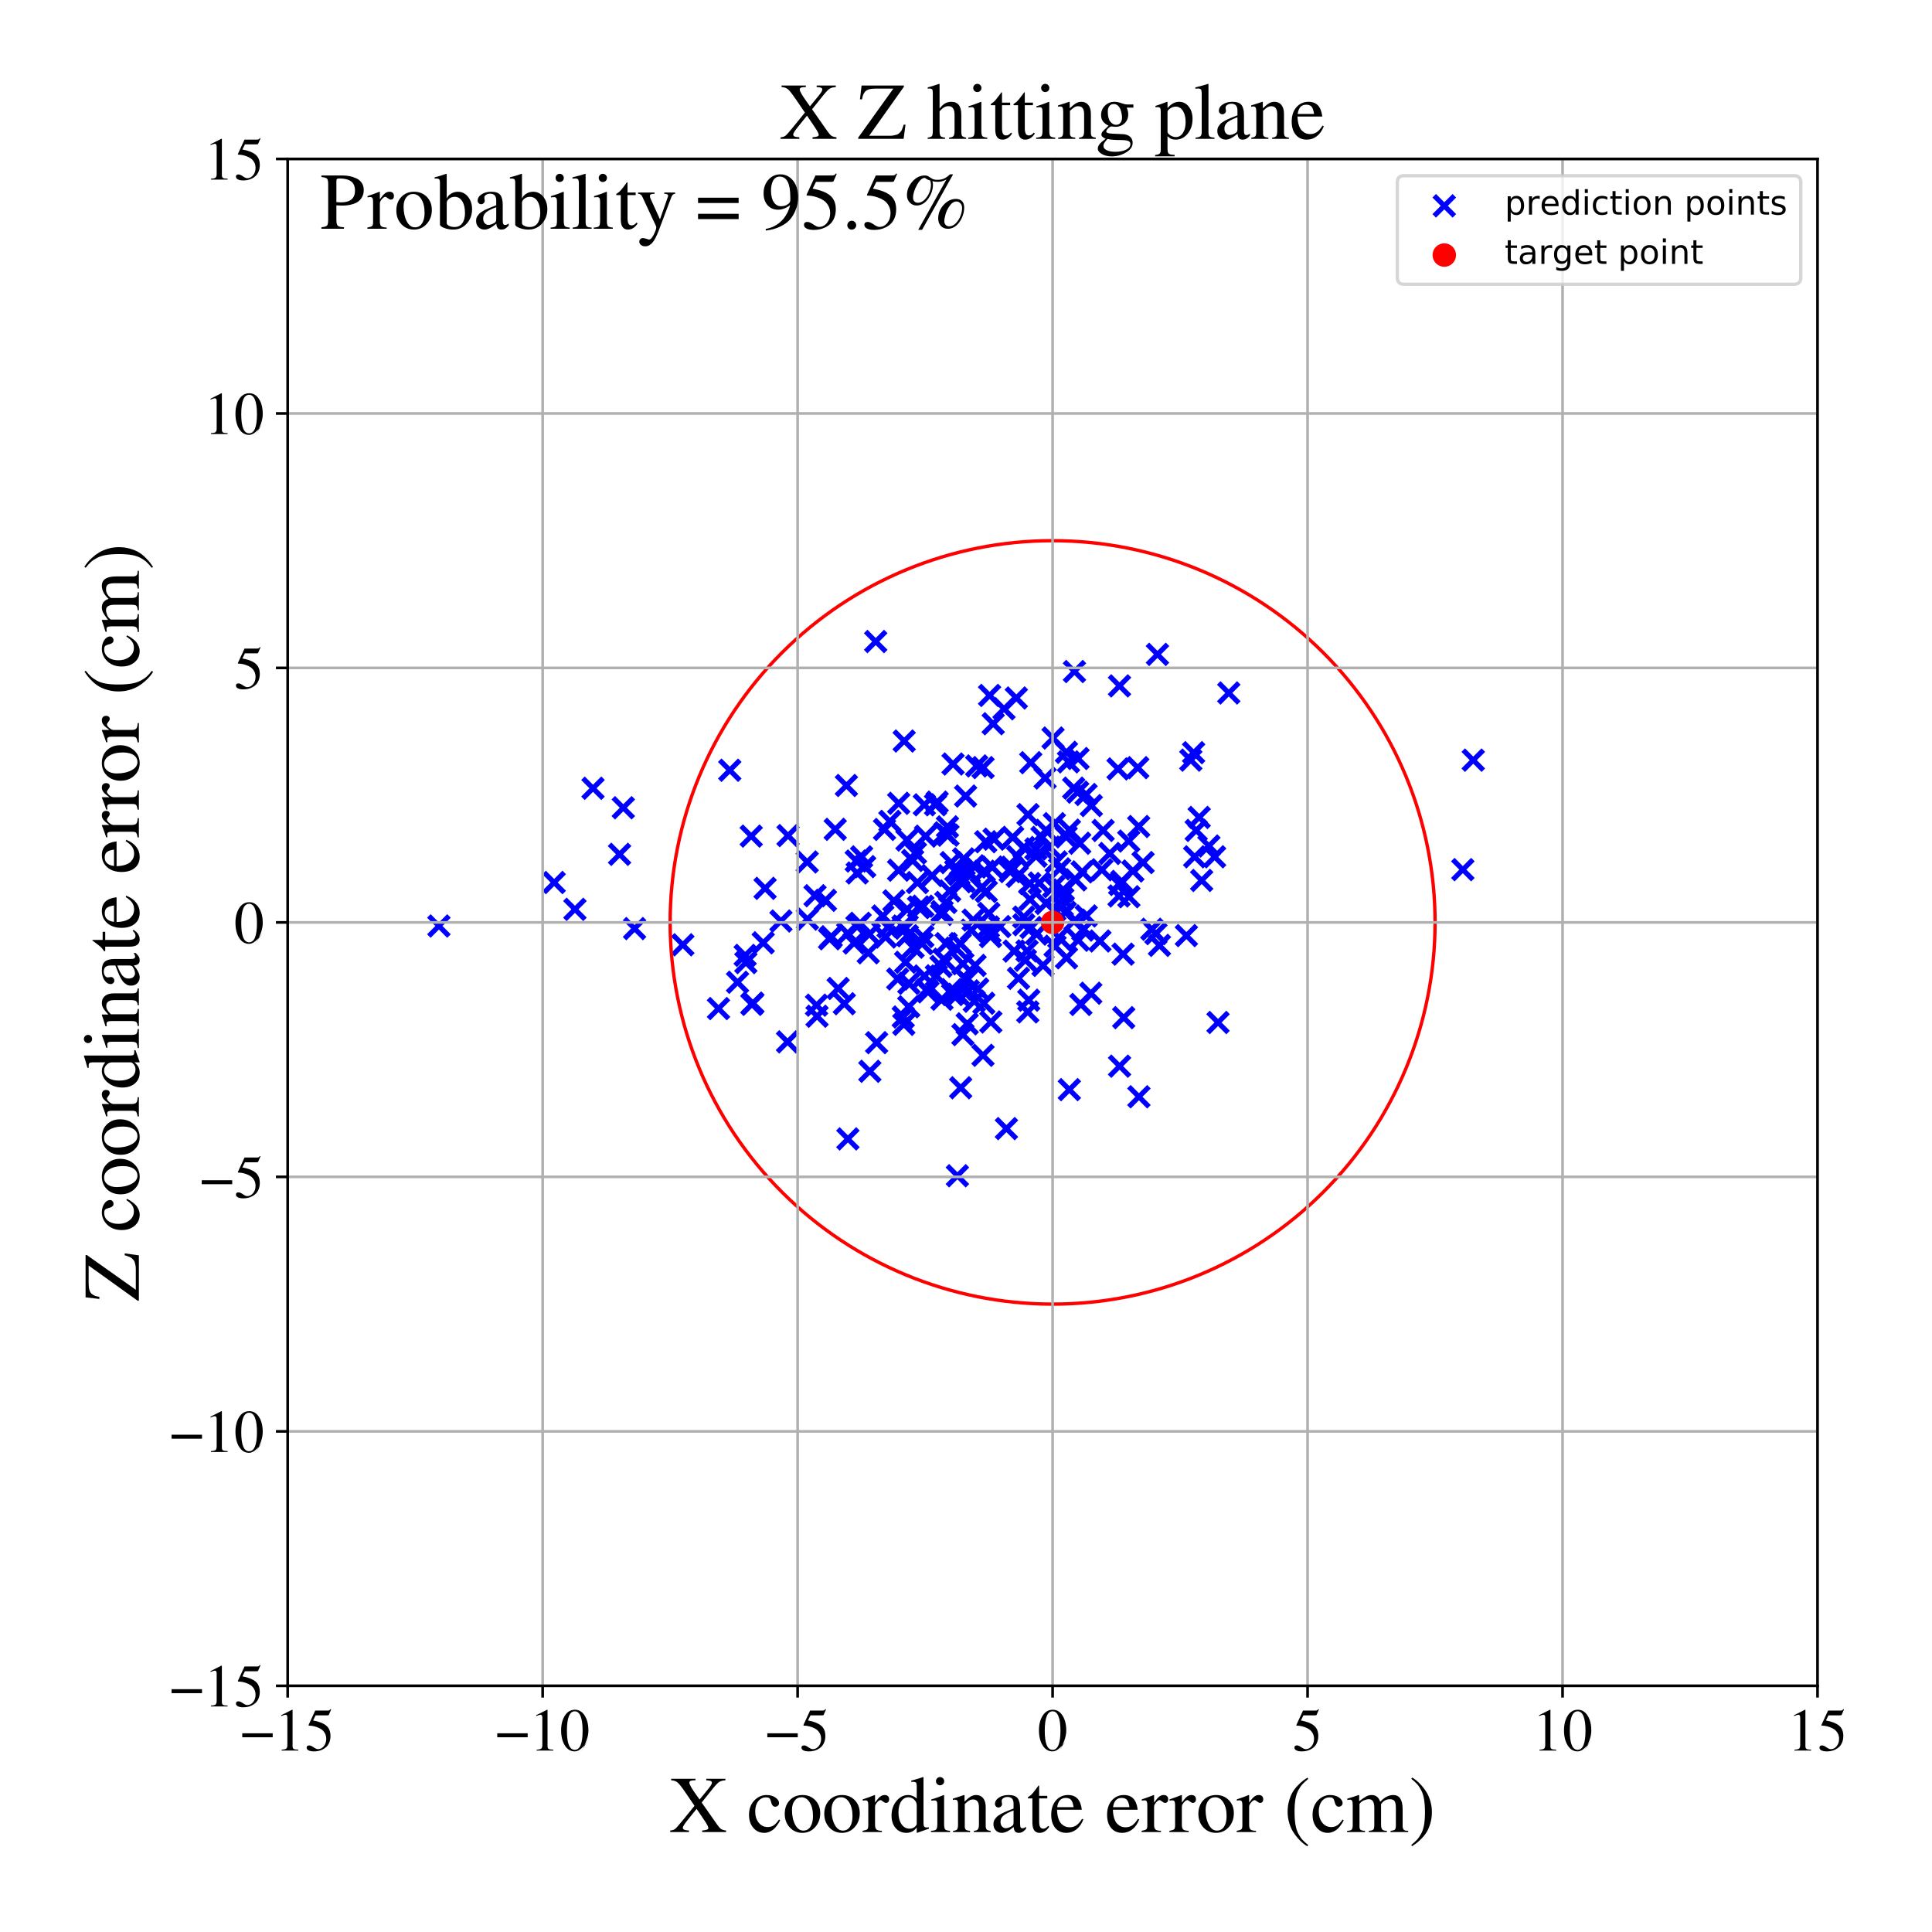 <?xml version="1.0" encoding="utf-8" standalone="no"?>
<!DOCTYPE svg PUBLIC "-//W3C//DTD SVG 1.1//EN"
  "http://www.w3.org/Graphics/SVG/1.1/DTD/svg11.dtd">
<!-- Created with matplotlib (https://matplotlib.org/) -->
<svg height="576pt" version="1.1" viewBox="0 0 576 576" width="576pt" xmlns="http://www.w3.org/2000/svg" xmlns:xlink="http://www.w3.org/1999/xlink">
 <defs>
  <style type="text/css">
*{stroke-linecap:butt;stroke-linejoin:round;}
  </style>
 </defs>
 <g id="figure_1">
  <g id="patch_1">
   <path d="M 0 576 
L 576 576 
L 576 0 
L 0 0 
z
" style="fill:#ffffff;"/>
  </g>
  <g id="axes_1">
   <g id="patch_2">
    <path d="M 85.766 502.609 
L 541.875 502.609 
L 541.875 47.391 
L 85.766 47.391 
z
" style="fill:#ffffff;"/>
   </g>
   <g id="PathCollection_1">
    <defs>
     <path d="M -3 3 
L 3 -3 
M -3 -3 
L 3 3 
" id="m2599377d16" style="stroke:#0000ff;stroke-width:1.5;"/>
    </defs>
    <g clip-path="url(#p0bbee34b1c)">
     <use style="fill:#0000ff;stroke:#0000ff;stroke-width:1.5;" x="270.516" xlink:href="#m2599377d16" y="278.985"/>
     <use style="fill:#0000ff;stroke:#0000ff;stroke-width:1.5;" x="309.86" xlink:href="#m2599377d16" y="263.267"/>
     <use style="fill:#0000ff;stroke:#0000ff;stroke-width:1.5;" x="280.548" xlink:href="#m2599377d16" y="288.113"/>
     <use style="fill:#0000ff;stroke:#0000ff;stroke-width:1.5;" x="315.928" xlink:href="#m2599377d16" y="259.035"/>
     <use style="fill:#0000ff;stroke:#0000ff;stroke-width:1.5;" x="314.175" xlink:href="#m2599377d16" y="264.335"/>
     <use style="fill:#0000ff;stroke:#0000ff;stroke-width:1.5;" x="345.673" xlink:href="#m2599377d16" y="281.85"/>
     <use style="fill:#0000ff;stroke:#0000ff;stroke-width:1.5;" x="290.459" xlink:href="#m2599377d16" y="298.507"/>
     <use style="fill:#0000ff;stroke:#0000ff;stroke-width:1.5;" x="281.366" xlink:href="#m2599377d16" y="285.976"/>
     <use style="fill:#0000ff;stroke:#0000ff;stroke-width:1.5;" x="301.915" xlink:href="#m2599377d16" y="249.648"/>
     <use style="fill:#0000ff;stroke:#0000ff;stroke-width:1.5;" x="273.516" xlink:href="#m2599377d16" y="263.119"/>
     <use style="fill:#0000ff;stroke:#0000ff;stroke-width:1.5;" x="246.098" xlink:href="#m2599377d16" y="268.429"/>
     <use style="fill:#0000ff;stroke:#0000ff;stroke-width:1.5;" x="339.21" xlink:href="#m2599377d16" y="228.865"/>
     <use style="fill:#0000ff;stroke:#0000ff;stroke-width:1.5;" x="240.721" xlink:href="#m2599377d16" y="274.028"/>
     <use style="fill:#0000ff;stroke:#0000ff;stroke-width:1.5;" x="272.933" xlink:href="#m2599377d16" y="254.311"/>
     <use style="fill:#0000ff;stroke:#0000ff;stroke-width:1.5;" x="256.447" xlink:href="#m2599377d16" y="275.27"/>
     <use style="fill:#0000ff;stroke:#0000ff;stroke-width:1.5;" x="261.083" xlink:href="#m2599377d16" y="191.266"/>
     <use style="fill:#0000ff;stroke:#0000ff;stroke-width:1.5;" x="666.133" xlink:href="#m2599377d16" y="200.82"/>
     <use style="fill:#0000ff;stroke:#0000ff;stroke-width:1.5;" x="274.902" xlink:href="#m2599377d16" y="281.349"/>
     <use style="fill:#0000ff;stroke:#0000ff;stroke-width:1.5;" x="203.579" xlink:href="#m2599377d16" y="281.676"/>
     <use style="fill:#0000ff;stroke:#0000ff;stroke-width:1.5;" x="303.286" xlink:href="#m2599377d16" y="261.277"/>
     <use style="fill:#0000ff;stroke:#0000ff;stroke-width:1.5;" x="321.462" xlink:href="#m2599377d16" y="280.326"/>
     <use style="fill:#0000ff;stroke:#0000ff;stroke-width:1.5;" x="320.107" xlink:href="#m2599377d16" y="234.975"/>
     <use style="fill:#0000ff;stroke:#0000ff;stroke-width:1.5;" x="312.923" xlink:href="#m2599377d16" y="252.547"/>
     <use style="fill:#0000ff;stroke:#0000ff;stroke-width:1.5;" x="269.988" xlink:href="#m2599377d16" y="286.883"/>
     <use style="fill:#0000ff;stroke:#0000ff;stroke-width:1.5;" x="306.484" xlink:href="#m2599377d16" y="242.866"/>
     <use style="fill:#0000ff;stroke:#0000ff;stroke-width:1.5;" x="296.109" xlink:href="#m2599377d16" y="215.77"/>
     <use style="fill:#0000ff;stroke:#0000ff;stroke-width:1.5;" x="263.708" xlink:href="#m2599377d16" y="247.286"/>
     <use style="fill:#0000ff;stroke:#0000ff;stroke-width:1.5;" x="272.086" xlink:href="#m2599377d16" y="256.545"/>
     <use style="fill:#0000ff;stroke:#0000ff;stroke-width:1.5;" x="321.905" xlink:href="#m2599377d16" y="251.398"/>
     <use style="fill:#0000ff;stroke:#0000ff;stroke-width:1.5;" x="339.549" xlink:href="#m2599377d16" y="326.985"/>
     <use style="fill:#0000ff;stroke:#0000ff;stroke-width:1.5;" x="337.751" xlink:href="#m2599377d16" y="259.681"/>
     <use style="fill:#0000ff;stroke:#0000ff;stroke-width:1.5;" x="328.513" xlink:href="#m2599377d16" y="259.314"/>
     <use style="fill:#0000ff;stroke:#0000ff;stroke-width:1.5;" x="279.162" xlink:href="#m2599377d16" y="290.923"/>
     <use style="fill:#0000ff;stroke:#0000ff;stroke-width:1.5;" x="280.868" xlink:href="#m2599377d16" y="271.769"/>
     <use style="fill:#0000ff;stroke:#0000ff;stroke-width:1.5;" x="293.461" xlink:href="#m2599377d16" y="259.74"/>
     <use style="fill:#0000ff;stroke:#0000ff;stroke-width:1.5;" x="311.831" xlink:href="#m2599377d16" y="247.556"/>
     <use style="fill:#0000ff;stroke:#0000ff;stroke-width:1.5;" x="283.717" xlink:href="#m2599377d16" y="295.047"/>
     <use style="fill:#0000ff;stroke:#0000ff;stroke-width:1.5;" x="277.881" xlink:href="#m2599377d16" y="261.058"/>
     <use style="fill:#0000ff;stroke:#0000ff;stroke-width:1.5;" x="270.93" xlink:href="#m2599377d16" y="300.152"/>
     <use style="fill:#0000ff;stroke:#0000ff;stroke-width:1.5;" x="288.69" xlink:href="#m2599377d16" y="295.409"/>
     <use style="fill:#0000ff;stroke:#0000ff;stroke-width:1.5;" x="171.408" xlink:href="#m2599377d16" y="271.108"/>
     <use style="fill:#0000ff;stroke:#0000ff;stroke-width:1.5;" x="315.692" xlink:href="#m2599377d16" y="279.486"/>
     <use style="fill:#0000ff;stroke:#0000ff;stroke-width:1.5;" x="325.203" xlink:href="#m2599377d16" y="296.117"/>
     <use style="fill:#0000ff;stroke:#0000ff;stroke-width:1.5;" x="307.007" xlink:href="#m2599377d16" y="263.424"/>
     <use style="fill:#0000ff;stroke:#0000ff;stroke-width:1.5;" x="283.595" xlink:href="#m2599377d16" y="257.174"/>
     <use style="fill:#0000ff;stroke:#0000ff;stroke-width:1.5;" x="284.947" xlink:href="#m2599377d16" y="259.599"/>
     <use style="fill:#0000ff;stroke:#0000ff;stroke-width:1.5;" x="327.93" xlink:href="#m2599377d16" y="280.546"/>
     <use style="fill:#0000ff;stroke:#0000ff;stroke-width:1.5;" x="286.415" xlink:href="#m2599377d16" y="324.306"/>
     <use style="fill:#0000ff;stroke:#0000ff;stroke-width:1.5;" x="275.13" xlink:href="#m2599377d16" y="279.227"/>
     <use style="fill:#0000ff;stroke:#0000ff;stroke-width:1.5;" x="303.652" xlink:href="#m2599377d16" y="291.675"/>
     <use style="fill:#0000ff;stroke:#0000ff;stroke-width:1.5;" x="269.452" xlink:href="#m2599377d16" y="305.392"/>
     <use style="fill:#0000ff;stroke:#0000ff;stroke-width:1.5;" x="333.62" xlink:href="#m2599377d16" y="267.114"/>
     <use style="fill:#0000ff;stroke:#0000ff;stroke-width:1.5;" x="284.028" xlink:href="#m2599377d16" y="296.504"/>
     <use style="fill:#0000ff;stroke:#0000ff;stroke-width:1.5;" x="258.858" xlink:href="#m2599377d16" y="284.066"/>
     <use style="fill:#0000ff;stroke:#0000ff;stroke-width:1.5;" x="334.837" xlink:href="#m2599377d16" y="284.467"/>
     <use style="fill:#0000ff;stroke:#0000ff;stroke-width:1.5;" x="234.937" xlink:href="#m2599377d16" y="249.118"/>
     <use style="fill:#0000ff;stroke:#0000ff;stroke-width:1.5;" x="303.005" xlink:href="#m2599377d16" y="208.096"/>
     <use style="fill:#0000ff;stroke:#0000ff;stroke-width:1.5;" x="287.611" xlink:href="#m2599377d16" y="291.679"/>
     <use style="fill:#0000ff;stroke:#0000ff;stroke-width:1.5;" x="292.506" xlink:href="#m2599377d16" y="264.801"/>
     <use style="fill:#0000ff;stroke:#0000ff;stroke-width:1.5;" x="339.486" xlink:href="#m2599377d16" y="246.412"/>
     <use style="fill:#0000ff;stroke:#0000ff;stroke-width:1.5;" x="340.787" xlink:href="#m2599377d16" y="257.154"/>
     <use style="fill:#0000ff;stroke:#0000ff;stroke-width:1.5;" x="281.679" xlink:href="#m2599377d16" y="248.292"/>
     <use style="fill:#0000ff;stroke:#0000ff;stroke-width:1.5;" x="185.83" xlink:href="#m2599377d16" y="240.822"/>
     <use style="fill:#0000ff;stroke:#0000ff;stroke-width:1.5;" x="276.245" xlink:href="#m2599377d16" y="295.088"/>
     <use style="fill:#0000ff;stroke:#0000ff;stroke-width:1.5;" x="316.763" xlink:href="#m2599377d16" y="265.712"/>
     <use style="fill:#0000ff;stroke:#0000ff;stroke-width:1.5;" x="317.946" xlink:href="#m2599377d16" y="224.288"/>
     <use style="fill:#0000ff;stroke:#0000ff;stroke-width:1.5;" x="176.795" xlink:href="#m2599377d16" y="235.016"/>
     <use style="fill:#0000ff;stroke:#0000ff;stroke-width:1.5;" x="306.715" xlink:href="#m2599377d16" y="298.188"/>
     <use style="fill:#0000ff;stroke:#0000ff;stroke-width:1.5;" x="320.534" xlink:href="#m2599377d16" y="274.32"/>
     <use style="fill:#0000ff;stroke:#0000ff;stroke-width:1.5;" x="290.14" xlink:href="#m2599377d16" y="274.305"/>
     <use style="fill:#0000ff;stroke:#0000ff;stroke-width:1.5;" x="286.299" xlink:href="#m2599377d16" y="281.326"/>
     <use style="fill:#0000ff;stroke:#0000ff;stroke-width:1.5;" x="363.137" xlink:href="#m2599377d16" y="304.844"/>
     <use style="fill:#0000ff;stroke:#0000ff;stroke-width:1.5;" x="366.343" xlink:href="#m2599377d16" y="206.598"/>
     <use style="fill:#0000ff;stroke:#0000ff;stroke-width:1.5;" x="184.715" xlink:href="#m2599377d16" y="254.707"/>
     <use style="fill:#0000ff;stroke:#0000ff;stroke-width:1.5;" x="295.162" xlink:href="#m2599377d16" y="277.903"/>
     <use style="fill:#0000ff;stroke:#0000ff;stroke-width:1.5;" x="336.564" xlink:href="#m2599377d16" y="267.348"/>
     <use style="fill:#0000ff;stroke:#0000ff;stroke-width:1.5;" x="311.576" xlink:href="#m2599377d16" y="231.957"/>
     <use style="fill:#0000ff;stroke:#0000ff;stroke-width:1.5;" x="234.791" xlink:href="#m2599377d16" y="310.615"/>
     <use style="fill:#0000ff;stroke:#0000ff;stroke-width:1.5;" x="336.52" xlink:href="#m2599377d16" y="250.75"/>
     <use style="fill:#0000ff;stroke:#0000ff;stroke-width:1.5;" x="267.64" xlink:href="#m2599377d16" y="291.867"/>
     <use style="fill:#0000ff;stroke:#0000ff;stroke-width:1.5;" x="301.177" xlink:href="#m2599377d16" y="259.852"/>
     <use style="fill:#0000ff;stroke:#0000ff;stroke-width:1.5;" x="358.262" xlink:href="#m2599377d16" y="262.497"/>
     <use style="fill:#0000ff;stroke:#0000ff;stroke-width:1.5;" x="293.085" xlink:href="#m2599377d16" y="228.848"/>
     <use style="fill:#0000ff;stroke:#0000ff;stroke-width:1.5;" x="309.039" xlink:href="#m2599377d16" y="278.496"/>
     <use style="fill:#0000ff;stroke:#0000ff;stroke-width:1.5;" x="257.788" xlink:href="#m2599377d16" y="258.376"/>
     <use style="fill:#0000ff;stroke:#0000ff;stroke-width:1.5;" x="320.7" xlink:href="#m2599377d16" y="262.333"/>
     <use style="fill:#0000ff;stroke:#0000ff;stroke-width:1.5;" x="249.011" xlink:href="#m2599377d16" y="247.255"/>
     <use style="fill:#0000ff;stroke:#0000ff;stroke-width:1.5;" x="261.357" xlink:href="#m2599377d16" y="310.853"/>
     <use style="fill:#0000ff;stroke:#0000ff;stroke-width:1.5;" x="243.59" xlink:href="#m2599377d16" y="302.982"/>
     <use style="fill:#0000ff;stroke:#0000ff;stroke-width:1.5;" x="269.958" xlink:href="#m2599377d16" y="276.729"/>
     <use style="fill:#0000ff;stroke:#0000ff;stroke-width:1.5;" x="252.789" xlink:href="#m2599377d16" y="339.553"/>
     <use style="fill:#0000ff;stroke:#0000ff;stroke-width:1.5;" x="305.698" xlink:href="#m2599377d16" y="286.278"/>
     <use style="fill:#0000ff;stroke:#0000ff;stroke-width:1.5;" x="333.764" xlink:href="#m2599377d16" y="204.491"/>
     <use style="fill:#0000ff;stroke:#0000ff;stroke-width:1.5;" x="330.867" xlink:href="#m2599377d16" y="254.452"/>
     <use style="fill:#0000ff;stroke:#0000ff;stroke-width:1.5;" x="265.311" xlink:href="#m2599377d16" y="244.879"/>
     <use style="fill:#0000ff;stroke:#0000ff;stroke-width:1.5;" x="223.968" xlink:href="#m2599377d16" y="249.279"/>
     <use style="fill:#0000ff;stroke:#0000ff;stroke-width:1.5;" x="295.403" xlink:href="#m2599377d16" y="304.69"/>
     <use style="fill:#0000ff;stroke:#0000ff;stroke-width:1.5;" x="227.541" xlink:href="#m2599377d16" y="281.084"/>
     <use style="fill:#0000ff;stroke:#0000ff;stroke-width:1.5;" x="296.356" xlink:href="#m2599377d16" y="250.186"/>
     <use style="fill:#0000ff;stroke:#0000ff;stroke-width:1.5;" x="290.703" xlink:href="#m2599377d16" y="287.821"/>
     <use style="fill:#0000ff;stroke:#0000ff;stroke-width:1.5;" x="294.047" xlink:href="#m2599377d16" y="265.772"/>
     <use style="fill:#0000ff;stroke:#0000ff;stroke-width:1.5;" x="282.06" xlink:href="#m2599377d16" y="281.333"/>
     <use style="fill:#0000ff;stroke:#0000ff;stroke-width:1.5;" x="307.391" xlink:href="#m2599377d16" y="276.521"/>
     <use style="fill:#0000ff;stroke:#0000ff;stroke-width:1.5;" x="322.833" xlink:href="#m2599377d16" y="277.298"/>
     <use style="fill:#0000ff;stroke:#0000ff;stroke-width:1.5;" x="353.706" xlink:href="#m2599377d16" y="278.935"/>
     <use style="fill:#0000ff;stroke:#0000ff;stroke-width:1.5;" x="439.238" xlink:href="#m2599377d16" y="226.631"/>
     <use style="fill:#0000ff;stroke:#0000ff;stroke-width:1.5;" x="259.178" xlink:href="#m2599377d16" y="278.53"/>
     <use style="fill:#0000ff;stroke:#0000ff;stroke-width:1.5;" x="232.831" xlink:href="#m2599377d16" y="274.585"/>
     <use style="fill:#0000ff;stroke:#0000ff;stroke-width:1.5;" x="307.097" xlink:href="#m2599377d16" y="268.146"/>
     <use style="fill:#0000ff;stroke:#0000ff;stroke-width:1.5;" x="308.87" xlink:href="#m2599377d16" y="255.27"/>
     <use style="fill:#0000ff;stroke:#0000ff;stroke-width:1.5;" x="362.113" xlink:href="#m2599377d16" y="255.442"/>
     <use style="fill:#0000ff;stroke:#0000ff;stroke-width:1.5;" x="278.915" xlink:href="#m2599377d16" y="239.934"/>
     <use style="fill:#0000ff;stroke:#0000ff;stroke-width:1.5;" x="189.192" xlink:href="#m2599377d16" y="276.845"/>
     <use style="fill:#0000ff;stroke:#0000ff;stroke-width:1.5;" x="345.079" xlink:href="#m2599377d16" y="195.095"/>
     <use style="fill:#0000ff;stroke:#0000ff;stroke-width:1.5;" x="275.616" xlink:href="#m2599377d16" y="290.964"/>
     <use style="fill:#0000ff;stroke:#0000ff;stroke-width:1.5;" x="267.899" xlink:href="#m2599377d16" y="259.444"/>
     <use style="fill:#0000ff;stroke:#0000ff;stroke-width:1.5;" x="222.365" xlink:href="#m2599377d16" y="286.985"/>
     <use style="fill:#0000ff;stroke:#0000ff;stroke-width:1.5;" x="310.636" xlink:href="#m2599377d16" y="249.652"/>
     <use style="fill:#0000ff;stroke:#0000ff;stroke-width:1.5;" x="306.199" xlink:href="#m2599377d16" y="283.503"/>
     <use style="fill:#0000ff;stroke:#0000ff;stroke-width:1.5;" x="255.271" xlink:href="#m2599377d16" y="256.71"/>
     <use style="fill:#0000ff;stroke:#0000ff;stroke-width:1.5;" x="269.289" xlink:href="#m2599377d16" y="303.205"/>
     <use style="fill:#0000ff;stroke:#0000ff;stroke-width:1.5;" x="300.051" xlink:href="#m2599377d16" y="336.477"/>
     <use style="fill:#0000ff;stroke:#0000ff;stroke-width:1.5;" x="165.216" xlink:href="#m2599377d16" y="263.109"/>
     <use style="fill:#0000ff;stroke:#0000ff;stroke-width:1.5;" x="282.628" xlink:href="#m2599377d16" y="248.997"/>
     <use style="fill:#0000ff;stroke:#0000ff;stroke-width:1.5;" x="270.392" xlink:href="#m2599377d16" y="250.461"/>
     <use style="fill:#0000ff;stroke:#0000ff;stroke-width:1.5;" x="291.184" xlink:href="#m2599377d16" y="228.353"/>
     <use style="fill:#0000ff;stroke:#0000ff;stroke-width:1.5;" x="264.014" xlink:href="#m2599377d16" y="279.364"/>
     <use style="fill:#0000ff;stroke:#0000ff;stroke-width:1.5;" x="294.662" xlink:href="#m2599377d16" y="276.371"/>
     <use style="fill:#0000ff;stroke:#0000ff;stroke-width:1.5;" x="287.069" xlink:href="#m2599377d16" y="287.326"/>
     <use style="fill:#0000ff;stroke:#0000ff;stroke-width:1.5;" x="287.447" xlink:href="#m2599377d16" y="262.776"/>
     <use style="fill:#0000ff;stroke:#0000ff;stroke-width:1.5;" x="322.25" xlink:href="#m2599377d16" y="299.46"/>
     <use style="fill:#0000ff;stroke:#0000ff;stroke-width:1.5;" x="222.158" xlink:href="#m2599377d16" y="284.833"/>
     <use style="fill:#0000ff;stroke:#0000ff;stroke-width:1.5;" x="314.548" xlink:href="#m2599377d16" y="282.098"/>
     <use style="fill:#0000ff;stroke:#0000ff;stroke-width:1.5;" x="267.934" xlink:href="#m2599377d16" y="239.494"/>
     <use style="fill:#0000ff;stroke:#0000ff;stroke-width:1.5;" x="252.345" xlink:href="#m2599377d16" y="234.182"/>
     <use style="fill:#0000ff;stroke:#0000ff;stroke-width:1.5;" x="214.211" xlink:href="#m2599377d16" y="300.693"/>
     <use style="fill:#0000ff;stroke:#0000ff;stroke-width:1.5;" x="333.815" xlink:href="#m2599377d16" y="263.698"/>
     <use style="fill:#0000ff;stroke:#0000ff;stroke-width:1.5;" x="264.773" xlink:href="#m2599377d16" y="276.406"/>
     <use style="fill:#0000ff;stroke:#0000ff;stroke-width:1.5;" x="305.281" xlink:href="#m2599377d16" y="252.667"/>
     <use style="fill:#0000ff;stroke:#0000ff;stroke-width:1.5;" x="285.595" xlink:href="#m2599377d16" y="296.437"/>
     <use style="fill:#0000ff;stroke:#0000ff;stroke-width:1.5;" x="273.844" xlink:href="#m2599377d16" y="270.427"/>
     <use style="fill:#0000ff;stroke:#0000ff;stroke-width:1.5;" x="318.827" xlink:href="#m2599377d16" y="247.478"/>
     <use style="fill:#0000ff;stroke:#0000ff;stroke-width:1.5;" x="249.882" xlink:href="#m2599377d16" y="294.697"/>
     <use style="fill:#0000ff;stroke:#0000ff;stroke-width:1.5;" x="270.959" xlink:href="#m2599377d16" y="293.168"/>
     <use style="fill:#0000ff;stroke:#0000ff;stroke-width:1.5;" x="285.435" xlink:href="#m2599377d16" y="350.534"/>
     <use style="fill:#0000ff;stroke:#0000ff;stroke-width:1.5;" x="289.607" xlink:href="#m2599377d16" y="277.319"/>
     <use style="fill:#0000ff;stroke:#0000ff;stroke-width:1.5;" x="281.996" xlink:href="#m2599377d16" y="269.045"/>
     <use style="fill:#0000ff;stroke:#0000ff;stroke-width:1.5;" x="247.324" xlink:href="#m2599377d16" y="279.881"/>
     <use style="fill:#0000ff;stroke:#0000ff;stroke-width:1.5;" x="316.986" xlink:href="#m2599377d16" y="265.302"/>
     <use style="fill:#0000ff;stroke:#0000ff;stroke-width:1.5;" x="316.718" xlink:href="#m2599377d16" y="270.056"/>
     <use style="fill:#0000ff;stroke:#0000ff;stroke-width:1.5;" x="288.355" xlink:href="#m2599377d16" y="305.237"/>
     <use style="fill:#0000ff;stroke:#0000ff;stroke-width:1.5;" x="291.506" xlink:href="#m2599377d16" y="294.864"/>
     <use style="fill:#0000ff;stroke:#0000ff;stroke-width:1.5;" x="328.879" xlink:href="#m2599377d16" y="247.589"/>
     <use style="fill:#0000ff;stroke:#0000ff;stroke-width:1.5;" x="280.841" xlink:href="#m2599377d16" y="297.921"/>
     <use style="fill:#0000ff;stroke:#0000ff;stroke-width:1.5;" x="436.125" xlink:href="#m2599377d16" y="259.274"/>
     <use style="fill:#0000ff;stroke:#0000ff;stroke-width:1.5;" x="305.224" xlink:href="#m2599377d16" y="273.411"/>
     <use style="fill:#0000ff;stroke:#0000ff;stroke-width:1.5;" x="247.817" xlink:href="#m2599377d16" y="279.275"/>
     <use style="fill:#0000ff;stroke:#0000ff;stroke-width:1.5;" x="285.88" xlink:href="#m2599377d16" y="260.691"/>
     <use style="fill:#0000ff;stroke:#0000ff;stroke-width:1.5;" x="243.437" xlink:href="#m2599377d16" y="299.677"/>
     <use style="fill:#0000ff;stroke:#0000ff;stroke-width:1.5;" x="302.346" xlink:href="#m2599377d16" y="283.549"/>
     <use style="fill:#0000ff;stroke:#0000ff;stroke-width:1.5;" x="224.157" xlink:href="#m2599377d16" y="299.426"/>
     <use style="fill:#0000ff;stroke:#0000ff;stroke-width:1.5;" x="228.101" xlink:href="#m2599377d16" y="264.847"/>
     <use style="fill:#0000ff;stroke:#0000ff;stroke-width:1.5;" x="299.327" xlink:href="#m2599377d16" y="211.321"/>
     <use style="fill:#0000ff;stroke:#0000ff;stroke-width:1.5;" x="344.616" xlink:href="#m2599377d16" y="278.347"/>
     <use style="fill:#0000ff;stroke:#0000ff;stroke-width:1.5;" x="254.64" xlink:href="#m2599377d16" y="281.146"/>
     <use style="fill:#0000ff;stroke:#0000ff;stroke-width:1.5;" x="314.343" xlink:href="#m2599377d16" y="245.554"/>
     <use style="fill:#0000ff;stroke:#0000ff;stroke-width:1.5;" x="343.402" xlink:href="#m2599377d16" y="277.05"/>
     <use style="fill:#0000ff;stroke:#0000ff;stroke-width:1.5;" x="224.472" xlink:href="#m2599377d16" y="299.072"/>
     <use style="fill:#0000ff;stroke:#0000ff;stroke-width:1.5;" x="333.786" xlink:href="#m2599377d16" y="317.866"/>
     <use style="fill:#0000ff;stroke:#0000ff;stroke-width:1.5;" x="355.859" xlink:href="#m2599377d16" y="224.402"/>
     <use style="fill:#0000ff;stroke:#0000ff;stroke-width:1.5;" x="301.701" xlink:href="#m2599377d16" y="258.545"/>
     <use style="fill:#0000ff;stroke:#0000ff;stroke-width:1.5;" x="263.201" xlink:href="#m2599377d16" y="273.097"/>
     <use style="fill:#0000ff;stroke:#0000ff;stroke-width:1.5;" x="306.411" xlink:href="#m2599377d16" y="301.685"/>
     <use style="fill:#0000ff;stroke:#0000ff;stroke-width:1.5;" x="318.806" xlink:href="#m2599377d16" y="324.857"/>
     <use style="fill:#0000ff;stroke:#0000ff;stroke-width:1.5;" x="270.459" xlink:href="#m2599377d16" y="271.079"/>
     <use style="fill:#0000ff;stroke:#0000ff;stroke-width:1.5;" x="275.574" xlink:href="#m2599377d16" y="239.944"/>
     <use style="fill:#0000ff;stroke:#0000ff;stroke-width:1.5;" x="279.404" xlink:href="#m2599377d16" y="239.138"/>
     <use style="fill:#0000ff;stroke:#0000ff;stroke-width:1.5;" x="317.59" xlink:href="#m2599377d16" y="272.022"/>
     <use style="fill:#0000ff;stroke:#0000ff;stroke-width:1.5;" x="307.304" xlink:href="#m2599377d16" y="227.378"/>
     <use style="fill:#0000ff;stroke:#0000ff;stroke-width:1.5;" x="251.722" xlink:href="#m2599377d16" y="299.247"/>
     <use style="fill:#0000ff;stroke:#0000ff;stroke-width:1.5;" x="286.35" xlink:href="#m2599377d16" y="262.869"/>
     <use style="fill:#0000ff;stroke:#0000ff;stroke-width:1.5;" x="317.961" xlink:href="#m2599377d16" y="285.556"/>
     <use style="fill:#0000ff;stroke:#0000ff;stroke-width:1.5;" x="323.796" xlink:href="#m2599377d16" y="236.871"/>
     <use style="fill:#0000ff;stroke:#0000ff;stroke-width:1.5;" x="295.31" xlink:href="#m2599377d16" y="279.228"/>
     <use style="fill:#0000ff;stroke:#0000ff;stroke-width:1.5;" x="219.895" xlink:href="#m2599377d16" y="292.846"/>
     <use style="fill:#0000ff;stroke:#0000ff;stroke-width:1.5;" x="255.555" xlink:href="#m2599377d16" y="260.266"/>
     <use style="fill:#0000ff;stroke:#0000ff;stroke-width:1.5;" x="252.733" xlink:href="#m2599377d16" y="278.276"/>
     <use style="fill:#0000ff;stroke:#0000ff;stroke-width:1.5;" x="272.224" xlink:href="#m2599377d16" y="282.398"/>
     <use style="fill:#0000ff;stroke:#0000ff;stroke-width:1.5;" x="266.494" xlink:href="#m2599377d16" y="268.577"/>
     <use style="fill:#0000ff;stroke:#0000ff;stroke-width:1.5;" x="323.838" xlink:href="#m2599377d16" y="273.071"/>
     <use style="fill:#0000ff;stroke:#0000ff;stroke-width:1.5;" x="321.4" xlink:href="#m2599377d16" y="226.136"/>
     <use style="fill:#0000ff;stroke:#0000ff;stroke-width:1.5;" x="259.336" xlink:href="#m2599377d16" y="319.39"/>
     <use style="fill:#0000ff;stroke:#0000ff;stroke-width:1.5;" x="280.702" xlink:href="#m2599377d16" y="272.636"/>
     <use style="fill:#0000ff;stroke:#0000ff;stroke-width:1.5;" x="335.018" xlink:href="#m2599377d16" y="303.399"/>
     <use style="fill:#0000ff;stroke:#0000ff;stroke-width:1.5;" x="287.882" xlink:href="#m2599377d16" y="237.334"/>
     <use style="fill:#0000ff;stroke:#0000ff;stroke-width:1.5;" x="276.673" xlink:href="#m2599377d16" y="295.715"/>
     <use style="fill:#0000ff;stroke:#0000ff;stroke-width:1.5;" x="217.572" xlink:href="#m2599377d16" y="229.641"/>
     <use style="fill:#0000ff;stroke:#0000ff;stroke-width:1.5;" x="313.947" xlink:href="#m2599377d16" y="220.029"/>
     <use style="fill:#0000ff;stroke:#0000ff;stroke-width:1.5;" x="255.489" xlink:href="#m2599377d16" y="276.191"/>
     <use style="fill:#0000ff;stroke:#0000ff;stroke-width:1.5;" x="334.408" xlink:href="#m2599377d16" y="262.783"/>
     <use style="fill:#0000ff;stroke:#0000ff;stroke-width:1.5;" x="357.518" xlink:href="#m2599377d16" y="243.705"/>
     <use style="fill:#0000ff;stroke:#0000ff;stroke-width:1.5;" x="293.065" xlink:href="#m2599377d16" y="314.624"/>
     <use style="fill:#0000ff;stroke:#0000ff;stroke-width:1.5;" x="287.284" xlink:href="#m2599377d16" y="256.072"/>
     <use style="fill:#0000ff;stroke:#0000ff;stroke-width:1.5;" x="308.845" xlink:href="#m2599377d16" y="253.096"/>
     <use style="fill:#0000ff;stroke:#0000ff;stroke-width:1.5;" x="274.072" xlink:href="#m2599377d16" y="270.554"/>
     <use style="fill:#0000ff;stroke:#0000ff;stroke-width:1.5;" x="294.798" xlink:href="#m2599377d16" y="272.32"/>
     <use style="fill:#0000ff;stroke:#0000ff;stroke-width:1.5;" x="360.421" xlink:href="#m2599377d16" y="252.221"/>
     <use style="fill:#0000ff;stroke:#0000ff;stroke-width:1.5;" x="269.571" xlink:href="#m2599377d16" y="220.929"/>
     <use style="fill:#0000ff;stroke:#0000ff;stroke-width:1.5;" x="317.867" xlink:href="#m2599377d16" y="249.489"/>
     <use style="fill:#0000ff;stroke:#0000ff;stroke-width:1.5;" x="314.893" xlink:href="#m2599377d16" y="256.978"/>
     <use style="fill:#0000ff;stroke:#0000ff;stroke-width:1.5;" x="285.018" xlink:href="#m2599377d16" y="282.662"/>
     <use style="fill:#0000ff;stroke:#0000ff;stroke-width:1.5;" x="275.932" xlink:href="#m2599377d16" y="249.294"/>
     <use style="fill:#0000ff;stroke:#0000ff;stroke-width:1.5;" x="355.025" xlink:href="#m2599377d16" y="226.624"/>
     <use style="fill:#0000ff;stroke:#0000ff;stroke-width:1.5;" x="287.079" xlink:href="#m2599377d16" y="308.458"/>
     <use style="fill:#0000ff;stroke:#0000ff;stroke-width:1.5;" x="240.654" xlink:href="#m2599377d16" y="256.985"/>
     <use style="fill:#0000ff;stroke:#0000ff;stroke-width:1.5;" x="24.452" xlink:href="#m2599377d16" y="290.536"/>
     <use style="fill:#0000ff;stroke:#0000ff;stroke-width:1.5;" x="130.855" xlink:href="#m2599377d16" y="276.075"/>
     <use style="fill:#0000ff;stroke:#0000ff;stroke-width:1.5;" x="356.631" xlink:href="#m2599377d16" y="247.578"/>
     <use style="fill:#0000ff;stroke:#0000ff;stroke-width:1.5;" x="318.557" xlink:href="#m2599377d16" y="227.142"/>
     <use style="fill:#0000ff;stroke:#0000ff;stroke-width:1.5;" x="284.137" xlink:href="#m2599377d16" y="227.782"/>
     <use style="fill:#0000ff;stroke:#0000ff;stroke-width:1.5;" x="316.862" xlink:href="#m2599377d16" y="267.974"/>
     <use style="fill:#0000ff;stroke:#0000ff;stroke-width:1.5;" x="325.368" xlink:href="#m2599377d16" y="240.172"/>
     <use style="fill:#0000ff;stroke:#0000ff;stroke-width:1.5;" x="322.635" xlink:href="#m2599377d16" y="259.939"/>
     <use style="fill:#0000ff;stroke:#0000ff;stroke-width:1.5;" x="290.32" xlink:href="#m2599377d16" y="258.122"/>
     <use style="fill:#0000ff;stroke:#0000ff;stroke-width:1.5;" x="269.219" xlink:href="#m2599377d16" y="276.095"/>
     <use style="fill:#0000ff;stroke:#0000ff;stroke-width:1.5;" x="288.209" xlink:href="#m2599377d16" y="292.196"/>
     <use style="fill:#0000ff;stroke:#0000ff;stroke-width:1.5;" x="256.879" xlink:href="#m2599377d16" y="255.458"/>
     <use style="fill:#0000ff;stroke:#0000ff;stroke-width:1.5;" x="282.464" xlink:href="#m2599377d16" y="246.514"/>
     <use style="fill:#0000ff;stroke:#0000ff;stroke-width:1.5;" x="293.886" xlink:href="#m2599377d16" y="250.95"/>
     <use style="fill:#0000ff;stroke:#0000ff;stroke-width:1.5;" x="305.233" xlink:href="#m2599377d16" y="275.697"/>
     <use style="fill:#0000ff;stroke:#0000ff;stroke-width:1.5;" x="311.899" xlink:href="#m2599377d16" y="269.335"/>
     <use style="fill:#0000ff;stroke:#0000ff;stroke-width:1.5;" x="288.956" xlink:href="#m2599377d16" y="260.119"/>
     <use style="fill:#0000ff;stroke:#0000ff;stroke-width:1.5;" x="356.171" xlink:href="#m2599377d16" y="255.444"/>
     <use style="fill:#0000ff;stroke:#0000ff;stroke-width:1.5;" x="321.302" xlink:href="#m2599377d16" y="236.173"/>
     <use style="fill:#0000ff;stroke:#0000ff;stroke-width:1.5;" x="242.982" xlink:href="#m2599377d16" y="267.043"/>
     <use style="fill:#0000ff;stroke:#0000ff;stroke-width:1.5;" x="298.083" xlink:href="#m2599377d16" y="276.239"/>
     <use style="fill:#0000ff;stroke:#0000ff;stroke-width:1.5;" x="295.816" xlink:href="#m2599377d16" y="258.494"/>
     <use style="fill:#0000ff;stroke:#0000ff;stroke-width:1.5;" x="283.129" xlink:href="#m2599377d16" y="265.621"/>
     <use style="fill:#0000ff;stroke:#0000ff;stroke-width:1.5;" x="310.963" xlink:href="#m2599377d16" y="287.824"/>
     <use style="fill:#0000ff;stroke:#0000ff;stroke-width:1.5;" x="293.317" xlink:href="#m2599377d16" y="299.111"/>
     <use style="fill:#0000ff;stroke:#0000ff;stroke-width:1.5;" x="275.129" xlink:href="#m2599377d16" y="270.168"/>
     <use style="fill:#0000ff;stroke:#0000ff;stroke-width:1.5;" x="314.48" xlink:href="#m2599377d16" y="271.338"/>
     <use style="fill:#0000ff;stroke:#0000ff;stroke-width:1.5;" x="320.332" xlink:href="#m2599377d16" y="200.213"/>
     <use style="fill:#0000ff;stroke:#0000ff;stroke-width:1.5;" x="333.323" xlink:href="#m2599377d16" y="229.243"/>
     <use style="fill:#0000ff;stroke:#0000ff;stroke-width:1.5;" x="303.36" xlink:href="#m2599377d16" y="255.371"/>
     <use style="fill:#0000ff;stroke:#0000ff;stroke-width:1.5;" x="295.034" xlink:href="#m2599377d16" y="207.339"/>
    </g>
   </g>
   <g id="PathCollection_2">
    <defs>
     <path d="M 0 3 
C 0.796 3 1.559 2.684 2.121 2.121 
C 2.684 1.559 3 0.796 3 0 
C 3 -0.796 2.684 -1.559 2.121 -2.121 
C 1.559 -2.684 0.796 -3 0 -3 
C -0.796 -3 -1.559 -2.684 -2.121 -2.121 
C -2.684 -1.559 -3 -0.796 -3 0 
C -3 0.796 -2.684 1.559 -2.121 2.121 
C -1.559 2.684 -0.796 3 0 3 
z
" id="m137f44e8ff" style="stroke:#ff0000;"/>
    </defs>
    <g clip-path="url(#p0bbee34b1c)">
     <use style="fill:#ff0000;stroke:#ff0000;" x="313.82" xlink:href="#m137f44e8ff" y="275"/>
    </g>
   </g>
   <g id="patch_3">
    <path clip-path="url(#p0bbee34b1c)" d="M 313.82 388.805 
C 344.061 388.805 373.067 376.814 394.45 355.472 
C 415.833 334.131 427.848 305.181 427.848 275 
C 427.848 244.819 415.833 215.869 394.45 194.528 
C 373.067 173.186 344.061 161.195 313.82 161.195 
C 283.58 161.195 254.574 173.186 233.191 194.528 
C 211.808 215.869 199.793 244.819 199.793 275 
C 199.793 305.181 211.808 334.131 233.191 355.472 
C 254.574 376.814 283.58 388.805 313.82 388.805 
z
" style="fill:none;stroke:#ff0000;stroke-linejoin:miter;"/>
   </g>
   <g id="matplotlib.axis_1">
    <g id="xtick_1">
     <g id="line2d_1">
      <path clip-path="url(#p0bbee34b1c)" d="M 85.766 502.609 
L 85.766 47.391 
" style="fill:none;stroke:#b0b0b0;stroke-linecap:square;stroke-width:0.8;"/>
     </g>
     <g id="line2d_2">
      <defs>
       <path d="M 0 0 
L 0 3.5 
" id="mb2979a7064" style="stroke:#000000;stroke-width:0.8;"/>
      </defs>
      <g>
       <use style="stroke:#000000;stroke-width:0.8;" x="85.766" xlink:href="#mb2979a7064" y="502.609"/>
      </g>
     </g>
     <g id="text_1">
      <!-- −15 -->
      <defs>
       <path d="M 3 22 
L 3 28.594 
L 53.406 28.594 
L 53.406 22 
z
" id="FreeSerif-8722"/>
       <path d="M 18.297 59.297 
Q 16.5 59.297 11.094 57.094 
L 11.094 58.5 
L 29.094 67.594 
L 29.906 67.406 
L 29.906 7.406 
Q 29.906 3.797 31.703 2.688 
Q 33.5 1.594 39.406 1.5 
L 39.406 0 
L 11.797 0 
L 11.797 1.5 
Q 17.406 1.703 19.344 3.141 
Q 21.297 4.594 21.297 9.297 
L 21.297 54.594 
Q 21.297 59.297 18.297 59.297 
z
" id="FreeSerif-49"/>
       <path d="M 35.703 19.406 
Q 35.703 24.703 33.344 28.797 
Q 31 32.906 27.641 35.156 
Q 24.297 37.406 20.141 38.844 
Q 16 40.297 12.953 40.75 
Q 9.906 41.203 7.594 41.203 
Q 6.406 41.203 6.406 42 
Q 6.406 42.297 6.5 42.5 
L 17.406 66.203 
L 38.297 66.203 
Q 39.906 66.203 40.844 66.703 
Q 41.797 67.203 42.906 68.797 
L 43.797 68.094 
L 40 59.203 
Q 39.594 58.297 37.703 58.297 
L 18.094 58.297 
L 13.906 49.797 
Q 28.5 47.203 35.594 41.344 
Q 42.703 35.5 42.703 24.203 
Q 42.703 18.297 40.844 13.688 
Q 39 9.094 36.141 6.297 
Q 33.297 3.5 29.547 1.703 
Q 25.797 -0.094 22.344 -0.75 
Q 18.906 -1.406 15.406 -1.406 
Q 9.797 -1.406 6.5 0.25 
Q 3.203 1.906 3.203 4.797 
Q 3.203 8.5 7.5 8.5 
Q 10.297 8.5 14.75 5.391 
Q 19.203 2.297 21.797 2.297 
Q 27.703 2.297 31.703 7.25 
Q 35.703 12.203 35.703 19.406 
z
" id="FreeSerif-53"/>
      </defs>
      <g transform="translate(71.689 521.903)scale(0.18 -0.18)">
       <use xlink:href="#FreeSerif-8722"/>
       <use x="56.4" xlink:href="#FreeSerif-49"/>
       <use x="106.4" xlink:href="#FreeSerif-53"/>
      </g>
     </g>
    </g>
    <g id="xtick_2">
     <g id="line2d_3">
      <path clip-path="url(#p0bbee34b1c)" d="M 161.784 502.609 
L 161.784 47.391 
" style="fill:none;stroke:#b0b0b0;stroke-linecap:square;stroke-width:0.8;"/>
     </g>
     <g id="line2d_4">
      <g>
       <use style="stroke:#000000;stroke-width:0.8;" x="161.784" xlink:href="#mb2979a7064" y="502.609"/>
      </g>
     </g>
     <g id="text_2">
      <!-- −10 -->
      <defs>
       <path d="M 47.594 17.797 
Q 35.203 -1.406 25 -1.406 
Q 14.797 -1.406 8.594 8.391 
Q 2.406 18.203 2.406 33.594 
Q 2.406 48.094 8.594 57.844 
Q 14.797 67.594 25.406 67.594 
Q 35.203 67.594 41.391 58 
Q 47.594 48.406 47.594 33 
Q 47.594 17.797 35.203 -1.406 
z
M 25.094 65 
Q 12 65 12 32.703 
Q 12 1.203 25 1.203 
Q 38 1.203 38 32.797 
Q 38 48.5 34.703 56.75 
Q 31.406 65 25.094 65 
z
" id="FreeSerif-48"/>
      </defs>
      <g transform="translate(147.707 521.903)scale(0.18 -0.18)">
       <use xlink:href="#FreeSerif-8722"/>
       <use x="56.4" xlink:href="#FreeSerif-49"/>
       <use x="106.4" xlink:href="#FreeSerif-48"/>
      </g>
     </g>
    </g>
    <g id="xtick_3">
     <g id="line2d_5">
      <path clip-path="url(#p0bbee34b1c)" d="M 237.802 502.609 
L 237.802 47.391 
" style="fill:none;stroke:#b0b0b0;stroke-linecap:square;stroke-width:0.8;"/>
     </g>
     <g id="line2d_6">
      <g>
       <use style="stroke:#000000;stroke-width:0.8;" x="237.802" xlink:href="#mb2979a7064" y="502.609"/>
      </g>
     </g>
     <g id="text_3">
      <!-- −5 -->
      <g transform="translate(228.226 521.903)scale(0.18 -0.18)">
       <use xlink:href="#FreeSerif-8722"/>
       <use x="56.4" xlink:href="#FreeSerif-53"/>
      </g>
     </g>
    </g>
    <g id="xtick_4">
     <g id="line2d_7">
      <path clip-path="url(#p0bbee34b1c)" d="M 313.82 502.609 
L 313.82 47.391 
" style="fill:none;stroke:#b0b0b0;stroke-linecap:square;stroke-width:0.8;"/>
     </g>
     <g id="line2d_8">
      <g>
       <use style="stroke:#000000;stroke-width:0.8;" x="313.82" xlink:href="#mb2979a7064" y="502.609"/>
      </g>
     </g>
     <g id="text_4">
      <!-- 0 -->
      <g transform="translate(309.32 521.903)scale(0.18 -0.18)">
       <use xlink:href="#FreeSerif-48"/>
      </g>
     </g>
    </g>
    <g id="xtick_5">
     <g id="line2d_9">
      <path clip-path="url(#p0bbee34b1c)" d="M 389.839 502.609 
L 389.839 47.391 
" style="fill:none;stroke:#b0b0b0;stroke-linecap:square;stroke-width:0.8;"/>
     </g>
     <g id="line2d_10">
      <g>
       <use style="stroke:#000000;stroke-width:0.8;" x="389.839" xlink:href="#mb2979a7064" y="502.609"/>
      </g>
     </g>
     <g id="text_5">
      <!-- 5 -->
      <g transform="translate(385.339 521.903)scale(0.18 -0.18)">
       <use xlink:href="#FreeSerif-53"/>
      </g>
     </g>
    </g>
    <g id="xtick_6">
     <g id="line2d_11">
      <path clip-path="url(#p0bbee34b1c)" d="M 465.857 502.609 
L 465.857 47.391 
" style="fill:none;stroke:#b0b0b0;stroke-linecap:square;stroke-width:0.8;"/>
     </g>
     <g id="line2d_12">
      <g>
       <use style="stroke:#000000;stroke-width:0.8;" x="465.857" xlink:href="#mb2979a7064" y="502.609"/>
      </g>
     </g>
     <g id="text_6">
      <!-- 10 -->
      <g transform="translate(456.857 521.903)scale(0.18 -0.18)">
       <use xlink:href="#FreeSerif-49"/>
       <use x="50" xlink:href="#FreeSerif-48"/>
      </g>
     </g>
    </g>
    <g id="xtick_7">
     <g id="line2d_13">
      <path clip-path="url(#p0bbee34b1c)" d="M 541.875 502.609 
L 541.875 47.391 
" style="fill:none;stroke:#b0b0b0;stroke-linecap:square;stroke-width:0.8;"/>
     </g>
     <g id="line2d_14">
      <g>
       <use style="stroke:#000000;stroke-width:0.8;" x="541.875" xlink:href="#mb2979a7064" y="502.609"/>
      </g>
     </g>
     <g id="text_7">
      <!-- 15 -->
      <g transform="translate(532.875 521.903)scale(0.18 -0.18)">
       <use xlink:href="#FreeSerif-49"/>
       <use x="50" xlink:href="#FreeSerif-53"/>
      </g>
     </g>
    </g>
    <g id="text_8">
     <!-- X coordinate error (cm) -->
     <defs>
      <path d="M 69.594 66.203 
L 69.594 64.297 
Q 64.703 64 62.047 62.344 
Q 59.406 60.703 54.703 54.906 
L 40.094 36.703 
L 59.297 9.297 
Q 62.297 5 64.297 3.703 
Q 66.297 2.406 70.406 1.906 
L 70.406 0 
L 40.703 0 
L 40.703 1.906 
Q 44.797 2.297 46.594 2.938 
Q 48.406 3.594 48.406 5 
Q 48.406 7.203 43.297 14.797 
L 33.797 28.797 
L 21.906 14 
Q 16.703 7.5 16.703 5.406 
Q 16.703 3.703 18.297 2.953 
Q 19.906 2.203 24.297 1.906 
L 24.297 0 
L 1 0 
L 1 1.906 
Q 4.906 2.203 7 3.797 
Q 9.094 5.406 15.5 13.297 
L 31.203 32.594 
L 20.297 48.594 
Q 13.297 58.906 10.25 61.5 
Q 7.203 64.094 2.203 64.297 
L 2.203 66.203 
L 32.406 66.203 
L 32.406 64.297 
L 29.594 64.203 
Q 24.797 64.094 24.797 61.297 
Q 24.797 58.094 33.297 46.297 
L 37.5 40.406 
L 48.797 54.203 
Q 52.797 59.203 52.797 61.094 
Q 52.797 62.797 51.344 63.438 
Q 49.906 64.094 45.797 64.297 
L 45.797 66.203 
z
" id="FreeSerif-88"/>
      <path id="FreeSerif-32"/>
      <path d="M 2.5 21.297 
Q 2.5 32.406 9.047 39.203 
Q 15.594 46 24.406 46 
Q 30.703 46 35.25 42.953 
Q 39.797 39.906 39.797 35.703 
Q 39.797 34 38.391 32.75 
Q 37 31.5 35 31.5 
Q 31.594 31.5 30.297 36.094 
L 29.703 38.297 
Q 28.906 41.094 27.703 42.094 
Q 26.5 43.094 23.797 43.094 
Q 17.703 43.094 13.953 38.25 
Q 10.203 33.406 10.203 25.703 
Q 10.203 17.094 14.547 11.641 
Q 18.906 6.203 25.703 6.203 
Q 30 6.203 33.094 8.25 
Q 36.203 10.297 39.797 15.594 
L 41.203 14.703 
Q 40.203 12.703 39.453 11.391 
Q 38.703 10.094 36.75 7.5 
Q 34.797 4.906 32.891 3.297 
Q 31 1.703 27.891 0.344 
Q 24.797 -1 21.5 -1 
Q 13.203 -1 7.844 5.25 
Q 2.5 11.5 2.5 21.297 
z
" id="FreeSerif-99"/>
      <path d="M 24.594 46 
Q 34.203 46 40.391 39.594 
Q 46.594 33.203 46.594 23.406 
Q 46.594 13 40.188 6 
Q 33.797 -1 24.391 -1 
Q 15 -1 8.75 5.75 
Q 2.5 12.5 2.5 22.594 
Q 2.5 32.906 8.641 39.453 
Q 14.797 46 24.594 46 
z
M 11.5 27.5 
Q 11.5 16.797 15.391 9.297 
Q 19.297 1.797 25.594 1.797 
Q 31.203 1.797 34.391 6.594 
Q 37.594 11.406 37.594 19.906 
Q 37.594 30.203 33.594 36.703 
Q 29.594 43.203 23.297 43.203 
Q 18 43.203 14.75 38.891 
Q 11.5 34.594 11.5 27.5 
z
" id="FreeSerif-111"/>
      <path d="M 30.094 36.203 
Q 28.594 36.203 26.391 37.953 
Q 24.203 39.703 23.5 39.703 
Q 21.5 39.703 19 36.797 
Q 16.5 33.906 16.5 31.5 
L 16.5 9 
Q 16.5 4.703 18.203 3.203 
Q 19.906 1.703 25 1.5 
L 25 0 
L 1 0 
L 1 1.5 
Q 5.797 2.406 6.938 3.5 
Q 8.094 4.594 8.094 8.406 
L 8.094 33.406 
Q 8.094 36.703 7.344 38.047 
Q 6.594 39.406 4.703 39.406 
Q 3.094 39.406 1.203 39 
L 1.203 40.594 
Q 9.203 43.203 16 46 
L 16.5 45.797 
L 16.5 36.594 
Q 20.203 41.906 22.797 43.953 
Q 25.406 46 28.5 46 
Q 31.094 46 32.547 44.594 
Q 34 43.203 34 40.703 
Q 34 38.594 32.953 37.391 
Q 31.906 36.203 30.094 36.203 
z
" id="FreeSerif-114"/>
      <path d="M 34.203 -1 
L 33.797 -0.703 
L 33.797 5.703 
Q 29 -1 21 -1 
Q 12.703 -1 7.594 4.953 
Q 2.5 10.906 2.5 20.5 
Q 2.5 31.094 8.594 38.547 
Q 14.703 46 23.297 46 
Q 28.703 46 33.797 41.703 
L 33.797 57.297 
Q 33.797 60.406 32.891 61.406 
Q 32 62.406 29.203 62.406 
Q 27.797 62.406 27 62.297 
L 27 63.906 
Q 36.094 66.297 41.703 68.297 
L 42.203 68.094 
L 42.203 11.406 
Q 42.203 7.906 43.047 6.797 
Q 43.906 5.703 46.594 5.703 
Q 47.094 5.703 48.906 5.797 
L 48.906 4.203 
z
M 24.906 4.203 
Q 28.703 4.203 31.25 6.344 
Q 33.797 8.5 33.797 10.203 
L 33.797 33.203 
Q 33.797 37.203 30.688 40.203 
Q 27.594 43.203 23.594 43.203 
Q 17.906 43.203 14.5 38.094 
Q 11.094 33 11.094 24.5 
Q 11.094 15.297 14.891 9.75 
Q 18.703 4.203 24.906 4.203 
z
" id="FreeSerif-100"/>
      <path d="M 6.203 39.297 
Q 4 39.297 2 39 
L 2 40.5 
Q 9 42.5 17.5 46 
L 17.906 45.703 
L 17.906 10.203 
Q 17.906 4.797 19.156 3.344 
Q 20.406 1.906 25.297 1.5 
L 25.297 0 
L 1.594 0 
L 1.594 1.5 
Q 6.797 1.797 8.141 3.297 
Q 9.5 4.797 9.5 10.203 
L 9.5 33.406 
Q 9.5 36.703 8.75 38 
Q 8 39.297 6.203 39.297 
z
M 12.797 68.297 
Q 15 68.297 16.5 66.797 
Q 18 65.297 18 63.203 
Q 18 61 16.5 59.547 
Q 15 58.094 12.797 58.094 
Q 10.703 58.094 9.25 59.594 
Q 7.797 61.094 7.797 63.188 
Q 7.797 65.297 9.297 66.797 
Q 10.797 68.297 12.797 68.297 
z
" id="FreeSerif-105"/>
      <path d="M 1 39.797 
L 1 41.5 
Q 8.406 43.703 14.797 46 
L 15.5 45.797 
L 15.5 37.906 
Q 20.594 42.703 23.547 44.344 
Q 26.5 46 30 46 
Q 35.5 46 38.641 42.047 
Q 41.797 38.094 41.797 31 
L 41.797 8.094 
Q 41.797 4.406 43 3.156 
Q 44.203 1.906 47.906 1.5 
L 47.906 0 
L 27.094 0 
L 27.094 1.5 
Q 30.906 1.797 32.156 3.5 
Q 33.406 5.203 33.406 9.906 
L 33.406 30.797 
Q 33.406 40.5 26.094 40.5 
Q 23.594 40.5 21.5 39.344 
Q 19.406 38.203 15.797 34.797 
L 15.797 6.703 
Q 15.797 4 17.188 2.891 
Q 18.594 1.797 22.406 1.5 
L 22.406 0 
L 1.203 0 
L 1.203 1.5 
Q 5 1.797 6.203 3.25 
Q 7.406 4.703 7.406 9 
L 7.406 33.797 
Q 7.406 37.5 6.594 38.844 
Q 5.797 40.203 3.703 40.203 
Q 1.797 40.203 1 39.797 
z
" id="FreeSerif-110"/>
      <path d="M 2.5 9.703 
Q 2.5 11.5 2.891 13.047 
Q 3.297 14.594 4.297 15.938 
Q 5.297 17.297 6.188 18.391 
Q 7.094 19.5 8.891 20.641 
Q 10.703 21.797 11.891 22.547 
Q 13.094 23.297 15.547 24.344 
Q 18 25.406 19.297 25.953 
Q 20.594 26.5 23.391 27.594 
Q 26.203 28.703 27.5 29.203 
L 27.5 35.297 
Q 27.5 43.594 19.906 43.594 
Q 16.906 43.594 14.797 42.141 
Q 12.703 40.703 12.703 38.703 
Q 12.703 37.906 12.953 36.5 
Q 13.203 35.094 13.203 34.703 
Q 13.203 33 11.844 31.75 
Q 10.5 30.5 8.703 30.5 
Q 7 30.5 5.703 31.797 
Q 4.406 33.094 4.406 34.797 
Q 4.406 39.5 9.25 42.75 
Q 14.094 46 21.203 46 
Q 29.406 46 32.5 42.047 
Q 35.594 38.094 35.594 30 
L 35.594 10.5 
Q 35.594 7.203 36.25 5.953 
Q 36.906 4.703 38.594 4.703 
Q 40.703 4.703 43 6.594 
L 43 4 
Q 40.406 1.094 38.453 0.047 
Q 36.5 -1 34 -1 
Q 30.906 -1 29.453 0.703 
Q 28 2.406 27.594 6.297 
Q 19 -1 13 -1 
Q 8.406 -1 5.453 2 
Q 2.5 5 2.5 9.703 
z
M 27.5 12.297 
L 27.5 26.797 
Q 18.5 23.5 14.891 20.391 
Q 11.297 17.297 11.297 12.906 
Q 11.297 8.797 13.297 6.797 
Q 15.297 4.797 17.594 4.797 
Q 21 4.797 24.906 7.094 
Q 26.5 8 27 9 
Q 27.5 10 27.5 12.297 
z
" id="FreeSerif-97"/>
      <path d="M 25.906 45 
L 25.906 41.797 
L 15.797 41.797 
L 15.797 13.203 
Q 15.797 8.5 17 6.344 
Q 18.203 4.203 21 4.203 
Q 24.094 4.203 27 7.703 
L 28.297 6.594 
Q 23.5 -1 16.297 -1 
Q 7.406 -1 7.406 11.703 
L 7.406 41.797 
L 2.094 41.797 
Q 1.703 42.094 1.703 42.5 
Q 1.703 43 2 43.297 
Q 2.297 43.594 3.141 44.141 
Q 4 44.703 5.203 45.641 
Q 6.406 46.594 8.5 49.094 
Q 10.594 51.594 13.094 55.094 
Q 14.703 57.406 15.094 57.906 
Q 15.797 57.906 15.797 56.594 
L 15.797 45 
z
" id="FreeSerif-116"/>
      <path d="M 9.703 27.703 
Q 9.906 21.406 11.406 16.844 
Q 12.906 12.297 15.297 10.047 
Q 17.703 7.797 20.141 6.844 
Q 22.594 5.906 25.297 5.906 
Q 30.094 5.906 33.641 8.297 
Q 37.203 10.703 40.797 16.406 
L 42.406 15.703 
Q 39.297 7.594 33.797 3.297 
Q 28.297 -1 21.203 -1 
Q 12.594 -1 7.547 5.047 
Q 2.5 11.094 2.5 21.406 
Q 2.5 32.5 8.344 39.25 
Q 14.203 46 23.406 46 
Q 31 46 35.203 41.453 
Q 39.406 36.906 40.5 27.703 
z
M 9.906 30.906 
L 30.297 30.906 
Q 29.297 37.406 27.188 39.906 
Q 25.094 42.406 20.5 42.406 
Q 11.5 42.406 9.906 30.906 
z
" id="FreeSerif-101"/>
      <path d="M 29.203 -17.703 
Q 26.594 -16.094 23.797 -13.844 
Q 21 -11.594 17.453 -7.594 
Q 13.906 -3.594 11.203 0.953 
Q 8.5 5.5 6.641 11.891 
Q 4.797 18.297 4.797 25.203 
Q 4.797 32.406 6.641 38.844 
Q 8.5 45.297 11 49.547 
Q 13.5 53.797 17.344 57.75 
Q 21.203 61.703 23.703 63.594 
Q 26.203 65.5 29.5 67.594 
L 30.406 66 
Q 26 62.406 23.297 59.5 
Q 20.594 56.594 18.094 51.938 
Q 15.594 47.297 14.5 40.844 
Q 13.406 34.406 13.406 25.5 
Q 13.406 16.203 14.5 9.5 
Q 15.594 2.797 18.094 -1.953 
Q 20.594 -6.703 23.297 -9.703 
Q 26 -12.703 30.406 -16.094 
z
" id="FreeSerif-40"/>
      <path d="M 1.297 39.797 
L 1.297 41.5 
Q 8.5 43.5 15.297 46 
L 16 45.797 
L 16 38.297 
Q 22.203 43 25.203 44.5 
Q 28.203 46 31.5 46 
Q 39.406 46 42.094 37.594 
Q 49.906 46 58.406 46 
Q 70 46 70 28.203 
L 70 7.594 
Q 70 2 74.297 1.703 
L 76.906 1.5 
L 76.906 0 
L 55 0 
L 55 1.5 
Q 59.406 2 60.5 3.203 
Q 61.594 4.406 61.594 8.703 
L 61.594 29.797 
Q 61.594 36 60 38.391 
Q 58.406 40.797 54.094 40.797 
Q 47.5 40.797 43.203 34.703 
L 43.203 9.5 
Q 43.203 4.797 44.641 3.188 
Q 46.094 1.594 50.406 1.5 
L 50.406 0 
L 28 0 
L 28 1.5 
Q 32.297 1.797 33.547 3.094 
Q 34.797 4.406 34.797 8.594 
L 34.797 30.297 
Q 34.797 40.797 28.203 40.797 
Q 25.406 40.797 21.953 39.391 
Q 18.5 38 16.406 34.906 
L 16.406 6.703 
Q 16.406 3.797 17.797 2.75 
Q 19.203 1.703 23.203 1.5 
L 23.203 0 
L 1 0 
L 1 1.5 
Q 5.203 1.594 6.594 3 
Q 8 4.406 8 8.5 
L 8 33.797 
Q 8 37.406 7.25 38.797 
Q 6.5 40.203 4.5 40.203 
Q 3 40.203 1.297 39.797 
z
" id="FreeSerif-109"/>
      <path d="M 4.047 67.703 
Q 6.656 66.094 9.453 63.844 
Q 12.25 61.594 15.797 57.594 
Q 19.344 53.594 22.047 49.047 
Q 24.75 44.5 26.594 38.094 
Q 28.453 31.703 28.453 24.797 
Q 28.453 17.594 26.594 11.141 
Q 24.75 4.703 22.25 0.453 
Q 19.75 -3.797 15.891 -7.75 
Q 12.047 -11.703 9.547 -13.594 
Q 7.047 -15.5 3.75 -17.594 
L 2.844 -16 
Q 7.25 -12.406 9.953 -9.5 
Q 12.656 -6.594 15.156 -1.938 
Q 17.656 2.703 18.75 9.141 
Q 19.844 15.594 19.844 24.5 
Q 19.844 33.797 18.75 40.5 
Q 17.656 47.203 15.156 51.953 
Q 12.656 56.703 9.953 59.703 
Q 7.25 62.703 2.844 66.094 
z
" id="FreeSerif-41"/>
     </defs>
     <g transform="translate(199.571 546.201)scale(0.24 -0.24)">
      <use xlink:href="#FreeSerif-88"/>
      <use x="71.4" xlink:href="#FreeSerif-32"/>
      <use x="96.4" xlink:href="#FreeSerif-99"/>
      <use x="140.784" xlink:href="#FreeSerif-111"/>
      <use x="189.884" xlink:href="#FreeSerif-111"/>
      <use x="238.969" xlink:href="#FreeSerif-114"/>
      <use x="273.453" xlink:href="#FreeSerif-100"/>
      <use x="323.353" xlink:href="#FreeSerif-105"/>
      <use x="351.137" xlink:href="#FreeSerif-110"/>
      <use x="400.037" xlink:href="#FreeSerif-97"/>
      <use x="443.522" xlink:href="#FreeSerif-116"/>
      <use x="471.822" xlink:href="#FreeSerif-101"/>
      <use x="516.222" xlink:href="#FreeSerif-32"/>
      <use x="541.222" xlink:href="#FreeSerif-101"/>
      <use x="585.606" xlink:href="#FreeSerif-114"/>
      <use x="620.106" xlink:href="#FreeSerif-114"/>
      <use x="654.59" xlink:href="#FreeSerif-111"/>
      <use x="703.675" xlink:href="#FreeSerif-114"/>
      <use x="738.175" xlink:href="#FreeSerif-32"/>
      <use x="763.175" xlink:href="#FreeSerif-40"/>
      <use x="796.475" xlink:href="#FreeSerif-99"/>
      <use x="840.859" xlink:href="#FreeSerif-109"/>
      <use x="918.759" xlink:href="#FreeSerif-41"/>
     </g>
    </g>
   </g>
   <g id="matplotlib.axis_2">
    <g id="ytick_1">
     <g id="line2d_15">
      <path clip-path="url(#p0bbee34b1c)" d="M 85.766 502.609 
L 541.875 502.609 
" style="fill:none;stroke:#b0b0b0;stroke-linecap:square;stroke-width:0.8;"/>
     </g>
     <g id="line2d_16">
      <defs>
       <path d="M 0 0 
L -3.5 0 
" id="mf2ea4ace2b" style="stroke:#000000;stroke-width:0.8;"/>
      </defs>
      <g>
       <use style="stroke:#000000;stroke-width:0.8;" x="85.766" xlink:href="#mf2ea4ace2b" y="502.609"/>
      </g>
     </g>
     <g id="text_9">
      <!-- −15 -->
      <g transform="translate(50.612 508.756)scale(0.18 -0.18)">
       <use xlink:href="#FreeSerif-8722"/>
       <use x="56.4" xlink:href="#FreeSerif-49"/>
       <use x="106.4" xlink:href="#FreeSerif-53"/>
      </g>
     </g>
    </g>
    <g id="ytick_2">
     <g id="line2d_17">
      <path clip-path="url(#p0bbee34b1c)" d="M 85.766 426.74 
L 541.875 426.74 
" style="fill:none;stroke:#b0b0b0;stroke-linecap:square;stroke-width:0.8;"/>
     </g>
     <g id="line2d_18">
      <g>
       <use style="stroke:#000000;stroke-width:0.8;" x="85.766" xlink:href="#mf2ea4ace2b" y="426.74"/>
      </g>
     </g>
     <g id="text_10">
      <!-- −10 -->
      <g transform="translate(50.612 432.886)scale(0.18 -0.18)">
       <use xlink:href="#FreeSerif-8722"/>
       <use x="56.4" xlink:href="#FreeSerif-49"/>
       <use x="106.4" xlink:href="#FreeSerif-48"/>
      </g>
     </g>
    </g>
    <g id="ytick_3">
     <g id="line2d_19">
      <path clip-path="url(#p0bbee34b1c)" d="M 85.766 350.87 
L 541.875 350.87 
" style="fill:none;stroke:#b0b0b0;stroke-linecap:square;stroke-width:0.8;"/>
     </g>
     <g id="line2d_20">
      <g>
       <use style="stroke:#000000;stroke-width:0.8;" x="85.766" xlink:href="#mf2ea4ace2b" y="350.87"/>
      </g>
     </g>
     <g id="text_11">
      <!-- −5 -->
      <g transform="translate(59.612 357.017)scale(0.18 -0.18)">
       <use xlink:href="#FreeSerif-8722"/>
       <use x="56.4" xlink:href="#FreeSerif-53"/>
      </g>
     </g>
    </g>
    <g id="ytick_4">
     <g id="line2d_21">
      <path clip-path="url(#p0bbee34b1c)" d="M 85.766 275 
L 541.875 275 
" style="fill:none;stroke:#b0b0b0;stroke-linecap:square;stroke-width:0.8;"/>
     </g>
     <g id="line2d_22">
      <g>
       <use style="stroke:#000000;stroke-width:0.8;" x="85.766" xlink:href="#mf2ea4ace2b" y="275"/>
      </g>
     </g>
     <g id="text_12">
      <!-- 0 -->
      <g transform="translate(69.766 281.147)scale(0.18 -0.18)">
       <use xlink:href="#FreeSerif-48"/>
      </g>
     </g>
    </g>
    <g id="ytick_5">
     <g id="line2d_23">
      <path clip-path="url(#p0bbee34b1c)" d="M 85.766 199.13 
L 541.875 199.13 
" style="fill:none;stroke:#b0b0b0;stroke-linecap:square;stroke-width:0.8;"/>
     </g>
     <g id="line2d_24">
      <g>
       <use style="stroke:#000000;stroke-width:0.8;" x="85.766" xlink:href="#mf2ea4ace2b" y="199.13"/>
      </g>
     </g>
     <g id="text_13">
      <!-- 5 -->
      <g transform="translate(69.766 205.277)scale(0.18 -0.18)">
       <use xlink:href="#FreeSerif-53"/>
      </g>
     </g>
    </g>
    <g id="ytick_6">
     <g id="line2d_25">
      <path clip-path="url(#p0bbee34b1c)" d="M 85.766 123.26 
L 541.875 123.26 
" style="fill:none;stroke:#b0b0b0;stroke-linecap:square;stroke-width:0.8;"/>
     </g>
     <g id="line2d_26">
      <g>
       <use style="stroke:#000000;stroke-width:0.8;" x="85.766" xlink:href="#mf2ea4ace2b" y="123.26"/>
      </g>
     </g>
     <g id="text_14">
      <!-- 10 -->
      <g transform="translate(60.766 129.407)scale(0.18 -0.18)">
       <use xlink:href="#FreeSerif-49"/>
       <use x="50" xlink:href="#FreeSerif-48"/>
      </g>
     </g>
    </g>
    <g id="ytick_7">
     <g id="line2d_27">
      <path clip-path="url(#p0bbee34b1c)" d="M 85.766 47.391 
L 541.875 47.391 
" style="fill:none;stroke:#b0b0b0;stroke-linecap:square;stroke-width:0.8;"/>
     </g>
     <g id="line2d_28">
      <g>
       <use style="stroke:#000000;stroke-width:0.8;" x="85.766" xlink:href="#mf2ea4ace2b" y="47.391"/>
      </g>
     </g>
     <g id="text_15">
      <!-- 15 -->
      <g transform="translate(60.766 53.537)scale(0.18 -0.18)">
       <use xlink:href="#FreeSerif-49"/>
       <use x="50" xlink:href="#FreeSerif-53"/>
      </g>
     </g>
    </g>
    <g id="text_16">
     <!-- Z coordinate error (cm) -->
     <defs>
      <path d="M 40.297 3.797 
Q 43.094 3.797 45.391 4.297 
Q 47.703 4.797 49.25 5.297 
Q 50.797 5.797 52.141 7.188 
Q 53.5 8.594 54.141 9.297 
Q 54.797 10 55.594 12.047 
Q 56.406 14.094 56.594 14.688 
Q 56.797 15.297 57.5 17.594 
L 59.797 17.594 
L 57.406 0 
L 1 0 
L 1 1.5 
L 44.703 62.406 
L 22.594 62.406 
Q 17.5 62.406 14.203 61.406 
Q 10.906 60.406 9.25 58.203 
Q 7.594 56 7 54.203 
Q 6.406 52.406 5.797 49.094 
L 3.203 49.094 
L 5.203 66.203 
L 57.797 66.203 
L 57.797 64.703 
L 14.594 3.797 
z
" id="FreeSerif-90"/>
     </defs>
     <g transform="translate(41.404 388.036)rotate(-90)scale(0.24 -0.24)">
      <use xlink:href="#FreeSerif-90"/>
      <use x="61.3" xlink:href="#FreeSerif-32"/>
      <use x="86.3" xlink:href="#FreeSerif-99"/>
      <use x="130.684" xlink:href="#FreeSerif-111"/>
      <use x="179.784" xlink:href="#FreeSerif-111"/>
      <use x="228.869" xlink:href="#FreeSerif-114"/>
      <use x="263.353" xlink:href="#FreeSerif-100"/>
      <use x="313.253" xlink:href="#FreeSerif-105"/>
      <use x="341.037" xlink:href="#FreeSerif-110"/>
      <use x="389.937" xlink:href="#FreeSerif-97"/>
      <use x="433.422" xlink:href="#FreeSerif-116"/>
      <use x="461.722" xlink:href="#FreeSerif-101"/>
      <use x="506.122" xlink:href="#FreeSerif-32"/>
      <use x="531.122" xlink:href="#FreeSerif-101"/>
      <use x="575.506" xlink:href="#FreeSerif-114"/>
      <use x="610.006" xlink:href="#FreeSerif-114"/>
      <use x="644.49" xlink:href="#FreeSerif-111"/>
      <use x="693.575" xlink:href="#FreeSerif-114"/>
      <use x="728.075" xlink:href="#FreeSerif-32"/>
      <use x="753.075" xlink:href="#FreeSerif-40"/>
      <use x="786.375" xlink:href="#FreeSerif-99"/>
      <use x="830.759" xlink:href="#FreeSerif-109"/>
      <use x="908.659" xlink:href="#FreeSerif-41"/>
     </g>
    </g>
   </g>
   <g id="patch_4">
    <path d="M 85.766 502.609 
L 85.766 47.391 
" style="fill:none;stroke:#000000;stroke-linecap:square;stroke-linejoin:miter;stroke-width:0.8;"/>
   </g>
   <g id="patch_5">
    <path d="M 541.875 502.609 
L 541.875 47.391 
" style="fill:none;stroke:#000000;stroke-linecap:square;stroke-linejoin:miter;stroke-width:0.8;"/>
   </g>
   <g id="patch_6">
    <path d="M 85.766 502.609 
L 541.875 502.609 
" style="fill:none;stroke:#000000;stroke-linecap:square;stroke-linejoin:miter;stroke-width:0.8;"/>
   </g>
   <g id="patch_7">
    <path d="M 85.766 47.391 
L 541.875 47.391 
" style="fill:none;stroke:#000000;stroke-linecap:square;stroke-linejoin:miter;stroke-width:0.8;"/>
   </g>
   <g id="text_17">
    <!-- Probability = 95.5% -->
    <defs>
     <path d="M 54.094 48.094 
Q 54.094 45.5 53.5 43.094 
Q 52.906 40.703 51.156 38 
Q 49.406 35.297 46.5 33.344 
Q 43.594 31.406 38.594 30.094 
Q 33.594 28.797 27 28.797 
Q 24 28.797 20.094 29.094 
L 20.094 10.906 
Q 20.094 5.406 21.844 3.75 
Q 23.594 2.094 29.5 1.906 
L 29.5 0 
L 1.5 0 
L 1.5 1.906 
Q 7.203 2.406 8.547 4.047 
Q 9.906 5.703 9.906 12 
L 9.906 55.297 
Q 9.906 60.703 8.5 62.203 
Q 7.094 63.703 1.5 64.297 
L 1.5 66.203 
L 27.906 66.203 
Q 32.406 66.203 36.594 65.344 
Q 40.797 64.5 44.938 62.594 
Q 49.094 60.703 51.594 57 
Q 54.094 53.297 54.094 48.094 
z
M 20.094 59.094 
L 20.094 33.094 
Q 23.594 32.797 25.797 32.797 
Q 43.203 32.797 43.203 47.5 
Q 43.203 55.203 38.391 58.844 
Q 33.594 62.5 23.5 62.5 
Q 21.5 62.5 20.797 61.797 
Q 20.094 61.094 20.094 59.094 
z
" id="FreeSerif-80"/>
     <path d="M 16 68.094 
L 16 37.5 
Q 17.5 41.203 21.391 43.594 
Q 25.297 46 29.906 46 
Q 37.406 46 42.453 39.75 
Q 47.5 33.5 47.5 24.297 
Q 47.5 13.594 40.75 6.297 
Q 34 -1 24.094 -1 
Q 18.094 -1 12.844 1.047 
Q 7.594 3.094 7.594 5.406 
L 7.594 57.297 
Q 7.594 60.406 6.641 61.406 
Q 5.703 62.406 2.703 62.406 
Q 1.594 62.406 1 62.297 
L 1 63.906 
Q 8.703 65.797 15.5 68.297 
z
M 16 32.203 
L 16 7 
Q 16 5.094 18.891 3.641 
Q 21.797 2.203 25.703 2.203 
Q 31.906 2.203 35.297 6.797 
Q 38.703 11.406 38.703 19.703 
Q 38.703 28.797 35.25 34.25 
Q 31.797 39.703 25.906 39.703 
Q 22 39.703 19 37.391 
Q 16 35.094 16 32.203 
z
" id="FreeSerif-98"/>
     <path d="M 1 62.297 
L 1 63.906 
Q 10.906 66.297 16.906 68.297 
L 17.297 68.094 
L 17.297 8.406 
Q 17.297 4.297 18.641 3.047 
Q 20 1.797 24.797 1.5 
L 24.797 0 
L 1.203 0 
L 1.203 1.5 
Q 5.906 1.906 7.406 3.297 
Q 8.906 4.703 8.906 8.703 
L 8.906 56.406 
Q 8.906 59.906 8 61.203 
Q 7.094 62.5 4.703 62.5 
Q 2.703 62.5 1 62.297 
z
" id="FreeSerif-108"/>
     <path d="M 14.203 -13.406 
Q 17 -13.406 20.094 -7.203 
Q 23.203 -1 23.203 1.906 
Q 23.203 3.203 18.797 12 
L 5.594 40.406 
Q 4.406 43 0.5 43.594 
L 0.5 45 
L 21.094 45 
L 21.094 43.5 
Q 17.906 43.406 16.594 42.797 
Q 15.297 42.203 15.297 40.797 
Q 15.297 39.297 16.297 37 
L 27.797 11.703 
L 37.5 39.297 
Q 37.906 40.203 37.906 41 
Q 37.906 43.5 33.094 43.5 
L 33.094 45 
L 46.594 45 
L 46.594 43.5 
Q 44.797 43.297 43.75 42.344 
Q 42.703 41.406 41.797 39 
L 26.406 -1.797 
Q 22.406 -12.594 18.453 -17.188 
Q 14.5 -21.797 9.5 -21.797 
Q 6.297 -21.797 4.188 -20.141 
Q 2.094 -18.5 2.094 -16 
Q 2.094 -14.203 3.391 -12.891 
Q 4.703 -11.594 6.406 -11.594 
Q 8.594 -11.594 11.094 -12.5 
Q 13.594 -13.406 14.203 -13.406 
z
" id="FreeSerif-121"/>
     <path d="M 53.406 38.594 
L 53.406 32 
L 3 32 
L 3 38.594 
z
M 53.406 18.594 
L 53.406 12 
L 3 12 
L 3 18.594 
z
" id="FreeSerif-61"/>
     <path d="M 5.906 -2.203 
L 5.594 -0.203 
Q 17 1.797 24.953 9.5 
Q 32.906 17.203 36 29.406 
Q 28.594 23.703 21 23.703 
Q 12.906 23.703 7.953 29.297 
Q 3 34.906 3 44 
Q 3 54.094 8.953 60.844 
Q 14.906 67.594 23.797 67.594 
Q 33.5 67.594 39.703 59.688 
Q 45.906 51.797 45.906 39.406 
Q 45.906 35.406 45.203 31.203 
Q 44.5 27 41.953 21.25 
Q 39.406 15.5 35.297 10.953 
Q 31.203 6.406 23.594 2.703 
Q 16 -1 5.906 -2.203 
z
M 24.594 28 
Q 26.5 28 28.891 28.547 
Q 31.297 29.094 33.75 30.938 
Q 36.203 32.797 36.203 35.5 
L 36.203 39.406 
Q 36.203 64.797 23 64.797 
Q 19.906 64.797 17.703 63.141 
Q 15.5 61.5 14.344 58.797 
Q 13.203 56.094 12.703 53.297 
Q 12.203 50.5 12.203 47.406 
Q 12.203 38.5 15.547 33.25 
Q 18.906 28 24.594 28 
z
" id="FreeSerif-57"/>
     <path d="M 12.5 10 
Q 14.797 10 16.438 8.297 
Q 18.094 6.594 18.094 4.297 
Q 18.094 2.094 16.391 0.5 
Q 14.703 -1.094 12.406 -1.094 
Q 10.203 -1.094 8.594 0.5 
Q 7 2.094 7 4.297 
Q 7 6.594 8.641 8.297 
Q 10.297 10 12.5 10 
z
" id="FreeSerif-46"/>
     <path d="M 66.906 37.094 
Q 71.797 37.094 74.5 34.297 
Q 77.203 31.5 77.203 26.406 
Q 77.203 20.594 74.891 14.891 
Q 72.594 9.203 68.594 5.094 
Q 63.5 0 56.906 0 
Q 51.5 0 48.203 3.547 
Q 44.906 7.094 44.906 12.906 
Q 44.906 22.297 51.656 29.688 
Q 58.406 37.094 66.906 37.094 
z
M 58.594 3 
Q 62.906 3 66.703 6.797 
Q 70.5 10.594 72.547 15.844 
Q 74.594 21.094 74.594 25.906 
Q 74.594 29.203 72.547 31.547 
Q 70.5 33.906 67.594 33.906 
Q 63 33.906 59.297 28.703 
Q 55.594 23.5 54.047 18.047 
Q 52.5 12.594 52.5 9.406 
Q 52.5 6.594 54.203 4.797 
Q 55.906 3 58.594 3 
z
M 28.203 66.203 
Q 31.297 66.203 33.188 64.844 
Q 35.094 63.5 37.438 62.141 
Q 39.797 60.797 43.906 60.797 
Q 48.594 60.797 52.047 62.297 
Q 55.5 63.797 59.5 67.594 
L 63.406 67.594 
L 24.906 -1.297 
L 20.094 -1.297 
L 55.203 61.297 
Q 50 58.297 44.203 58.297 
Q 40.297 58.297 37.703 59.297 
Q 38.406 56.797 38.406 54.906 
Q 38.406 45.594 32.453 37.25 
Q 26.5 28.906 17.906 28.906 
Q 13 28.906 9.547 32.656 
Q 6.094 36.406 6.094 41.594 
Q 6.094 51.094 12.844 58.641 
Q 19.594 66.203 28.203 66.203 
z
M 28.203 63.203 
Q 23.406 63.203 18.547 54.453 
Q 13.703 45.703 13.703 38.406 
Q 13.703 35.703 15.344 34 
Q 17 32.297 19.594 32.297 
Q 25.703 32.297 30.797 39.438 
Q 35.906 46.594 35.906 55.094 
Q 35.906 57 35 60 
Q 33 60.5 31.641 61.141 
Q 30.297 61.797 29.844 62.188 
Q 29.406 62.594 29 62.891 
Q 28.594 63.203 28.203 63.203 
z
" id="FreeSerif-37"/>
    </defs>
    <g transform="translate(95.466 68.205)scale(0.24 -0.24)">
     <use xlink:href="#FreeSerif-80"/>
     <use x="57.584" xlink:href="#FreeSerif-114"/>
     <use x="92.069" xlink:href="#FreeSerif-111"/>
     <use x="141.153" xlink:href="#FreeSerif-98"/>
     <use x="191.153" xlink:href="#FreeSerif-97"/>
     <use x="234.637" xlink:href="#FreeSerif-98"/>
     <use x="284.622" xlink:href="#FreeSerif-105"/>
     <use x="312.406" xlink:href="#FreeSerif-108"/>
     <use x="338.206" xlink:href="#FreeSerif-105"/>
     <use x="365.975" xlink:href="#FreeSerif-116"/>
     <use x="394.275" xlink:href="#FreeSerif-121"/>
     <use x="441.375" xlink:href="#FreeSerif-32"/>
     <use x="466.375" xlink:href="#FreeSerif-61"/>
     <use x="522.775" xlink:href="#FreeSerif-32"/>
     <use x="547.775" xlink:href="#FreeSerif-57"/>
     <use x="597.775" xlink:href="#FreeSerif-53"/>
     <use x="647.775" xlink:href="#FreeSerif-46"/>
     <use x="672.775" xlink:href="#FreeSerif-53"/>
     <use x="722.775" xlink:href="#FreeSerif-37"/>
    </g>
   </g>
   <g id="text_18">
    <!-- X Z hitting plane -->
    <defs>
     <path d="M 15.797 34.297 
L 15.797 10.203 
Q 15.797 5 17 3.5 
Q 18.203 2 22.594 1.5 
L 22.594 0 
L 1 0 
L 1 1.5 
Q 5.297 2.094 6.344 3.5 
Q 7.406 4.906 7.406 10.203 
L 7.406 57.297 
Q 7.406 60.5 6.547 61.5 
Q 5.703 62.5 2.797 62.5 
Q 2.094 62.5 1.094 62.297 
L 1.094 63.906 
Q 8.203 65.797 15.297 68.297 
L 15.797 68 
L 15.797 37.594 
Q 19.203 42.094 22.641 44.047 
Q 26.094 46 30.5 46 
Q 42.797 46 42.797 30.094 
L 42.797 10.203 
Q 42.797 5 43.75 3.641 
Q 44.703 2.297 48.797 1.5 
L 48.797 0 
L 27.594 0 
L 27.594 1.5 
Q 31.906 1.906 33.156 3.5 
Q 34.406 5.094 34.406 10.203 
L 34.406 30 
Q 34.406 40.594 26.906 40.594 
Q 24 40.594 21.453 39.141 
Q 18.906 37.703 15.797 34.297 
z
" id="FreeSerif-104"/>
     <path d="M 6 5.406 
Q 6 7.297 7.344 8.891 
Q 8.703 10.5 14.906 16.297 
Q 9.906 18.797 7.75 21.891 
Q 5.594 25 5.594 29.703 
Q 5.594 36.5 10.438 41.25 
Q 15.297 46 22.297 46 
Q 26.203 46 30.641 44.344 
Q 35.094 42.703 38 42.703 
L 45.703 42.703 
L 45.703 38.797 
L 37.406 38.797 
Q 39.297 34.5 39.297 30.406 
Q 39.297 23.5 34.641 19.203 
Q 30 14.906 23.703 14.906 
Q 22.5 14.906 18 15.406 
Q 16 14.797 14 12.688 
Q 12 10.594 12 9.094 
Q 12 6.703 19.797 6.406 
L 32.703 5.797 
Q 38.203 5.594 41.5 2.688 
Q 44.797 -0.203 44.797 -4.906 
Q 44.797 -12.094 36.547 -16.938 
Q 28.297 -21.797 18.797 -21.797 
Q 11.703 -21.797 6.594 -18.938 
Q 1.5 -16.094 1.5 -12.094 
Q 1.5 -9.297 3.75 -6.547 
Q 6 -3.797 11.297 0.094 
Q 8.203 1.594 7.094 2.688 
Q 6 3.797 6 5.406 
z
M 13.406 -0.203 
Q 10.297 -3.906 9.391 -5.5 
Q 8.5 -7.094 8.5 -8.797 
Q 8.5 -12.094 12.5 -14.094 
Q 16.5 -16.094 23.094 -16.094 
Q 31.594 -16.094 36.797 -13.391 
Q 42 -10.703 42 -6.406 
Q 42 -3.703 39.203 -2.594 
Q 36.406 -1.5 29.594 -1.5 
Q 19.5 -1.5 13.406 -0.203 
z
M 31.594 26.5 
Q 31.594 28.203 31.188 30.594 
Q 30.797 33 29.797 36.047 
Q 28.797 39.094 26.594 41.141 
Q 24.406 43.203 21.297 43.203 
Q 17.797 43.203 15.844 40.703 
Q 13.906 38.203 13.906 33.797 
Q 13.906 25.203 17.094 21.297 
Q 20.297 17.406 24.094 17.406 
Q 27.594 17.406 29.594 19.844 
Q 31.594 22.297 31.594 26.5 
z
" id="FreeSerif-103"/>
     <path d="M 1.406 39.297 
L 1.406 40.906 
Q 7.703 42.797 15.797 46 
L 16.406 45.797 
L 16.406 38.094 
Q 22.797 46 30.797 46 
Q 38.094 46 42.797 40 
Q 47.5 34 47.5 24.703 
Q 47.5 13.797 41.453 6.391 
Q 35.406 -1 26.5 -1 
Q 23.297 -1 21.141 -0.094 
Q 19 0.797 16.406 3.297 
L 16.406 -12.406 
Q 16.406 -17.094 18 -18.438 
Q 19.594 -19.797 25.203 -19.906 
L 25.203 -21.703 
L 1 -21.703 
L 1 -20 
Q 5.406 -19.594 6.703 -18.297 
Q 8 -17 8 -13.094 
L 8 33.703 
Q 8 37.203 7.203 38.297 
Q 6.406 39.406 3.906 39.406 
Q 2.297 39.406 1.406 39.297 
z
M 16.406 33.406 
L 16.406 8.797 
Q 16.406 6.594 19.844 4.391 
Q 23.297 2.203 26.797 2.203 
Q 32.203 2.203 35.547 7.344 
Q 38.906 12.5 38.906 20.797 
Q 38.906 29.5 35.547 34.75 
Q 32.203 40 26.594 40 
Q 23.094 40 19.75 37.797 
Q 16.406 35.594 16.406 33.406 
z
" id="FreeSerif-112"/>
    </defs>
    <g transform="translate(232.481 41.391)scale(0.24 -0.24)">
     <use xlink:href="#FreeSerif-88"/>
     <use x="71.4" xlink:href="#FreeSerif-32"/>
     <use x="96.4" xlink:href="#FreeSerif-90"/>
     <use x="157.7" xlink:href="#FreeSerif-32"/>
     <use x="182.7" xlink:href="#FreeSerif-104"/>
     <use x="232.5" xlink:href="#FreeSerif-105"/>
     <use x="260.269" xlink:href="#FreeSerif-116"/>
     <use x="288.569" xlink:href="#FreeSerif-116"/>
     <use x="316.869" xlink:href="#FreeSerif-105"/>
     <use x="344.653" xlink:href="#FreeSerif-110"/>
     <use x="393.553" xlink:href="#FreeSerif-103"/>
     <use x="440.253" xlink:href="#FreeSerif-32"/>
     <use x="465.253" xlink:href="#FreeSerif-112"/>
     <use x="515.237" xlink:href="#FreeSerif-108"/>
     <use x="541.037" xlink:href="#FreeSerif-97"/>
     <use x="584.537" xlink:href="#FreeSerif-110"/>
     <use x="633.422" xlink:href="#FreeSerif-101"/>
    </g>
   </g>
   <g id="legend_1">
    <g id="patch_8">
     <path d="M 418.595 84.747 
L 534.875 84.747 
Q 536.875 84.747 536.875 82.747 
L 536.875 54.391 
Q 536.875 52.391 534.875 52.391 
L 418.595 52.391 
Q 416.595 52.391 416.595 54.391 
L 416.595 82.747 
Q 416.595 84.747 418.595 84.747 
z
" style="fill:#ffffff;opacity:0.8;stroke:#cccccc;stroke-linejoin:miter;"/>
    </g>
    <g id="PathCollection_3">
     <g>
      <use style="fill:#0000ff;stroke:#0000ff;stroke-width:1.5;" x="430.595" xlink:href="#m2599377d16" y="61.364"/>
     </g>
    </g>
    <g id="text_19">
     <!-- prediction points -->
     <defs>
      <path d="M 18.109 8.203 
L 18.109 -20.797 
L 9.078 -20.797 
L 9.078 54.688 
L 18.109 54.688 
L 18.109 46.391 
Q 20.953 51.266 25.266 53.625 
Q 29.594 56 35.594 56 
Q 45.562 56 51.781 48.094 
Q 58.016 40.188 58.016 27.297 
Q 58.016 14.406 51.781 6.484 
Q 45.562 -1.422 35.594 -1.422 
Q 29.594 -1.422 25.266 0.953 
Q 20.953 3.328 18.109 8.203 
z
M 48.688 27.297 
Q 48.688 37.203 44.609 42.844 
Q 40.531 48.484 33.406 48.484 
Q 26.266 48.484 22.188 42.844 
Q 18.109 37.203 18.109 27.297 
Q 18.109 17.391 22.188 11.75 
Q 26.266 6.109 33.406 6.109 
Q 40.531 6.109 44.609 11.75 
Q 48.688 17.391 48.688 27.297 
z
" id="DejaVuSans-112"/>
      <path d="M 41.109 46.297 
Q 39.594 47.172 37.812 47.578 
Q 36.031 48 33.891 48 
Q 26.266 48 22.188 43.047 
Q 18.109 38.094 18.109 28.812 
L 18.109 0 
L 9.078 0 
L 9.078 54.688 
L 18.109 54.688 
L 18.109 46.188 
Q 20.953 51.172 25.484 53.578 
Q 30.031 56 36.531 56 
Q 37.453 56 38.578 55.875 
Q 39.703 55.766 41.062 55.516 
z
" id="DejaVuSans-114"/>
      <path d="M 56.203 29.594 
L 56.203 25.203 
L 14.891 25.203 
Q 15.484 15.922 20.484 11.062 
Q 25.484 6.203 34.422 6.203 
Q 39.594 6.203 44.453 7.469 
Q 49.312 8.734 54.109 11.281 
L 54.109 2.781 
Q 49.266 0.734 44.188 -0.344 
Q 39.109 -1.422 33.891 -1.422 
Q 20.797 -1.422 13.156 6.188 
Q 5.516 13.812 5.516 26.812 
Q 5.516 40.234 12.766 48.109 
Q 20.016 56 32.328 56 
Q 43.359 56 49.781 48.891 
Q 56.203 41.797 56.203 29.594 
z
M 47.219 32.234 
Q 47.125 39.594 43.094 43.984 
Q 39.062 48.391 32.422 48.391 
Q 24.906 48.391 20.391 44.141 
Q 15.875 39.891 15.188 32.172 
z
" id="DejaVuSans-101"/>
      <path d="M 45.406 46.391 
L 45.406 75.984 
L 54.391 75.984 
L 54.391 0 
L 45.406 0 
L 45.406 8.203 
Q 42.578 3.328 38.25 0.953 
Q 33.938 -1.422 27.875 -1.422 
Q 17.969 -1.422 11.734 6.484 
Q 5.516 14.406 5.516 27.297 
Q 5.516 40.188 11.734 48.094 
Q 17.969 56 27.875 56 
Q 33.938 56 38.25 53.625 
Q 42.578 51.266 45.406 46.391 
z
M 14.797 27.297 
Q 14.797 17.391 18.875 11.75 
Q 22.953 6.109 30.078 6.109 
Q 37.203 6.109 41.297 11.75 
Q 45.406 17.391 45.406 27.297 
Q 45.406 37.203 41.297 42.844 
Q 37.203 48.484 30.078 48.484 
Q 22.953 48.484 18.875 42.844 
Q 14.797 37.203 14.797 27.297 
z
" id="DejaVuSans-100"/>
      <path d="M 9.422 54.688 
L 18.406 54.688 
L 18.406 0 
L 9.422 0 
z
M 9.422 75.984 
L 18.406 75.984 
L 18.406 64.594 
L 9.422 64.594 
z
" id="DejaVuSans-105"/>
      <path d="M 48.781 52.594 
L 48.781 44.188 
Q 44.969 46.297 41.141 47.344 
Q 37.312 48.391 33.406 48.391 
Q 24.656 48.391 19.812 42.844 
Q 14.984 37.312 14.984 27.297 
Q 14.984 17.281 19.812 11.734 
Q 24.656 6.203 33.406 6.203 
Q 37.312 6.203 41.141 7.25 
Q 44.969 8.297 48.781 10.406 
L 48.781 2.094 
Q 45.016 0.344 40.984 -0.531 
Q 36.969 -1.422 32.422 -1.422 
Q 20.062 -1.422 12.781 6.344 
Q 5.516 14.109 5.516 27.297 
Q 5.516 40.672 12.859 48.328 
Q 20.219 56 33.016 56 
Q 37.156 56 41.109 55.141 
Q 45.062 54.297 48.781 52.594 
z
" id="DejaVuSans-99"/>
      <path d="M 18.312 70.219 
L 18.312 54.688 
L 36.812 54.688 
L 36.812 47.703 
L 18.312 47.703 
L 18.312 18.016 
Q 18.312 11.328 20.141 9.422 
Q 21.969 7.516 27.594 7.516 
L 36.812 7.516 
L 36.812 0 
L 27.594 0 
Q 17.188 0 13.234 3.875 
Q 9.281 7.766 9.281 18.016 
L 9.281 47.703 
L 2.688 47.703 
L 2.688 54.688 
L 9.281 54.688 
L 9.281 70.219 
z
" id="DejaVuSans-116"/>
      <path d="M 30.609 48.391 
Q 23.391 48.391 19.188 42.75 
Q 14.984 37.109 14.984 27.297 
Q 14.984 17.484 19.156 11.844 
Q 23.344 6.203 30.609 6.203 
Q 37.797 6.203 41.984 11.859 
Q 46.188 17.531 46.188 27.297 
Q 46.188 37.016 41.984 42.703 
Q 37.797 48.391 30.609 48.391 
z
M 30.609 56 
Q 42.328 56 49.016 48.375 
Q 55.719 40.766 55.719 27.297 
Q 55.719 13.875 49.016 6.219 
Q 42.328 -1.422 30.609 -1.422 
Q 18.844 -1.422 12.172 6.219 
Q 5.516 13.875 5.516 27.297 
Q 5.516 40.766 12.172 48.375 
Q 18.844 56 30.609 56 
z
" id="DejaVuSans-111"/>
      <path d="M 54.891 33.016 
L 54.891 0 
L 45.906 0 
L 45.906 32.719 
Q 45.906 40.484 42.875 44.328 
Q 39.844 48.188 33.797 48.188 
Q 26.516 48.188 22.312 43.547 
Q 18.109 38.922 18.109 30.906 
L 18.109 0 
L 9.078 0 
L 9.078 54.688 
L 18.109 54.688 
L 18.109 46.188 
Q 21.344 51.125 25.703 53.562 
Q 30.078 56 35.797 56 
Q 45.219 56 50.047 50.172 
Q 54.891 44.344 54.891 33.016 
z
" id="DejaVuSans-110"/>
      <path id="DejaVuSans-32"/>
      <path d="M 44.281 53.078 
L 44.281 44.578 
Q 40.484 46.531 36.375 47.5 
Q 32.281 48.484 27.875 48.484 
Q 21.188 48.484 17.844 46.438 
Q 14.5 44.391 14.5 40.281 
Q 14.5 37.156 16.891 35.375 
Q 19.281 33.594 26.516 31.984 
L 29.594 31.297 
Q 39.156 29.25 43.188 25.516 
Q 47.219 21.781 47.219 15.094 
Q 47.219 7.469 41.188 3.016 
Q 35.156 -1.422 24.609 -1.422 
Q 20.219 -1.422 15.453 -0.562 
Q 10.688 0.297 5.422 2 
L 5.422 11.281 
Q 10.406 8.688 15.234 7.391 
Q 20.062 6.109 24.812 6.109 
Q 31.156 6.109 34.562 8.281 
Q 37.984 10.453 37.984 14.406 
Q 37.984 18.062 35.516 20.016 
Q 33.062 21.969 24.703 23.781 
L 21.578 24.516 
Q 13.234 26.266 9.516 29.906 
Q 5.812 33.547 5.812 39.891 
Q 5.812 47.609 11.281 51.797 
Q 16.75 56 26.812 56 
Q 31.781 56 36.172 55.266 
Q 40.578 54.547 44.281 53.078 
z
" id="DejaVuSans-115"/>
     </defs>
     <g transform="translate(448.595 63.989)scale(0.1 -0.1)">
      <use xlink:href="#DejaVuSans-112"/>
      <use x="63.477" xlink:href="#DejaVuSans-114"/>
      <use x="104.559" xlink:href="#DejaVuSans-101"/>
      <use x="166.082" xlink:href="#DejaVuSans-100"/>
      <use x="229.559" xlink:href="#DejaVuSans-105"/>
      <use x="257.342" xlink:href="#DejaVuSans-99"/>
      <use x="312.322" xlink:href="#DejaVuSans-116"/>
      <use x="351.531" xlink:href="#DejaVuSans-105"/>
      <use x="379.314" xlink:href="#DejaVuSans-111"/>
      <use x="440.496" xlink:href="#DejaVuSans-110"/>
      <use x="503.875" xlink:href="#DejaVuSans-32"/>
      <use x="535.662" xlink:href="#DejaVuSans-112"/>
      <use x="599.139" xlink:href="#DejaVuSans-111"/>
      <use x="660.32" xlink:href="#DejaVuSans-105"/>
      <use x="688.104" xlink:href="#DejaVuSans-110"/>
      <use x="751.482" xlink:href="#DejaVuSans-116"/>
      <use x="790.691" xlink:href="#DejaVuSans-115"/>
     </g>
    </g>
    <g id="PathCollection_4">
     <g>
      <use style="fill:#ff0000;stroke:#ff0000;" x="430.595" xlink:href="#m137f44e8ff" y="76.042"/>
     </g>
    </g>
    <g id="text_20">
     <!-- target point -->
     <defs>
      <path d="M 34.281 27.484 
Q 23.391 27.484 19.188 25 
Q 14.984 22.516 14.984 16.5 
Q 14.984 11.719 18.141 8.906 
Q 21.297 6.109 26.703 6.109 
Q 34.188 6.109 38.703 11.406 
Q 43.219 16.703 43.219 25.484 
L 43.219 27.484 
z
M 52.203 31.203 
L 52.203 0 
L 43.219 0 
L 43.219 8.297 
Q 40.141 3.328 35.547 0.953 
Q 30.953 -1.422 24.312 -1.422 
Q 15.922 -1.422 10.953 3.297 
Q 6 8.016 6 15.922 
Q 6 25.141 12.172 29.828 
Q 18.359 34.516 30.609 34.516 
L 43.219 34.516 
L 43.219 35.406 
Q 43.219 41.609 39.141 45 
Q 35.062 48.391 27.688 48.391 
Q 23 48.391 18.547 47.266 
Q 14.109 46.141 10.016 43.891 
L 10.016 52.203 
Q 14.938 54.109 19.578 55.047 
Q 24.219 56 28.609 56 
Q 40.484 56 46.344 49.844 
Q 52.203 43.703 52.203 31.203 
z
" id="DejaVuSans-97"/>
      <path d="M 45.406 27.984 
Q 45.406 37.75 41.375 43.109 
Q 37.359 48.484 30.078 48.484 
Q 22.859 48.484 18.828 43.109 
Q 14.797 37.75 14.797 27.984 
Q 14.797 18.266 18.828 12.891 
Q 22.859 7.516 30.078 7.516 
Q 37.359 7.516 41.375 12.891 
Q 45.406 18.266 45.406 27.984 
z
M 54.391 6.781 
Q 54.391 -7.172 48.188 -13.984 
Q 42 -20.797 29.203 -20.797 
Q 24.469 -20.797 20.266 -20.094 
Q 16.062 -19.391 12.109 -17.922 
L 12.109 -9.188 
Q 16.062 -11.328 19.922 -12.344 
Q 23.781 -13.375 27.781 -13.375 
Q 36.625 -13.375 41.016 -8.766 
Q 45.406 -4.156 45.406 5.172 
L 45.406 9.625 
Q 42.625 4.781 38.281 2.391 
Q 33.938 0 27.875 0 
Q 17.828 0 11.672 7.656 
Q 5.516 15.328 5.516 27.984 
Q 5.516 40.672 11.672 48.328 
Q 17.828 56 27.875 56 
Q 33.938 56 38.281 53.609 
Q 42.625 51.219 45.406 46.391 
L 45.406 54.688 
L 54.391 54.688 
z
" id="DejaVuSans-103"/>
     </defs>
     <g transform="translate(448.595 78.667)scale(0.1 -0.1)">
      <use xlink:href="#DejaVuSans-116"/>
      <use x="39.209" xlink:href="#DejaVuSans-97"/>
      <use x="100.488" xlink:href="#DejaVuSans-114"/>
      <use x="141.586" xlink:href="#DejaVuSans-103"/>
      <use x="205.062" xlink:href="#DejaVuSans-101"/>
      <use x="266.586" xlink:href="#DejaVuSans-116"/>
      <use x="305.795" xlink:href="#DejaVuSans-32"/>
      <use x="337.582" xlink:href="#DejaVuSans-112"/>
      <use x="401.059" xlink:href="#DejaVuSans-111"/>
      <use x="462.24" xlink:href="#DejaVuSans-105"/>
      <use x="490.023" xlink:href="#DejaVuSans-110"/>
      <use x="553.402" xlink:href="#DejaVuSans-116"/>
     </g>
    </g>
   </g>
  </g>
 </g>
 <defs>
  <clipPath id="p0bbee34b1c">
   <rect height="455.219" width="456.109" x="85.766" y="47.391"/>
  </clipPath>
 </defs>
</svg>
